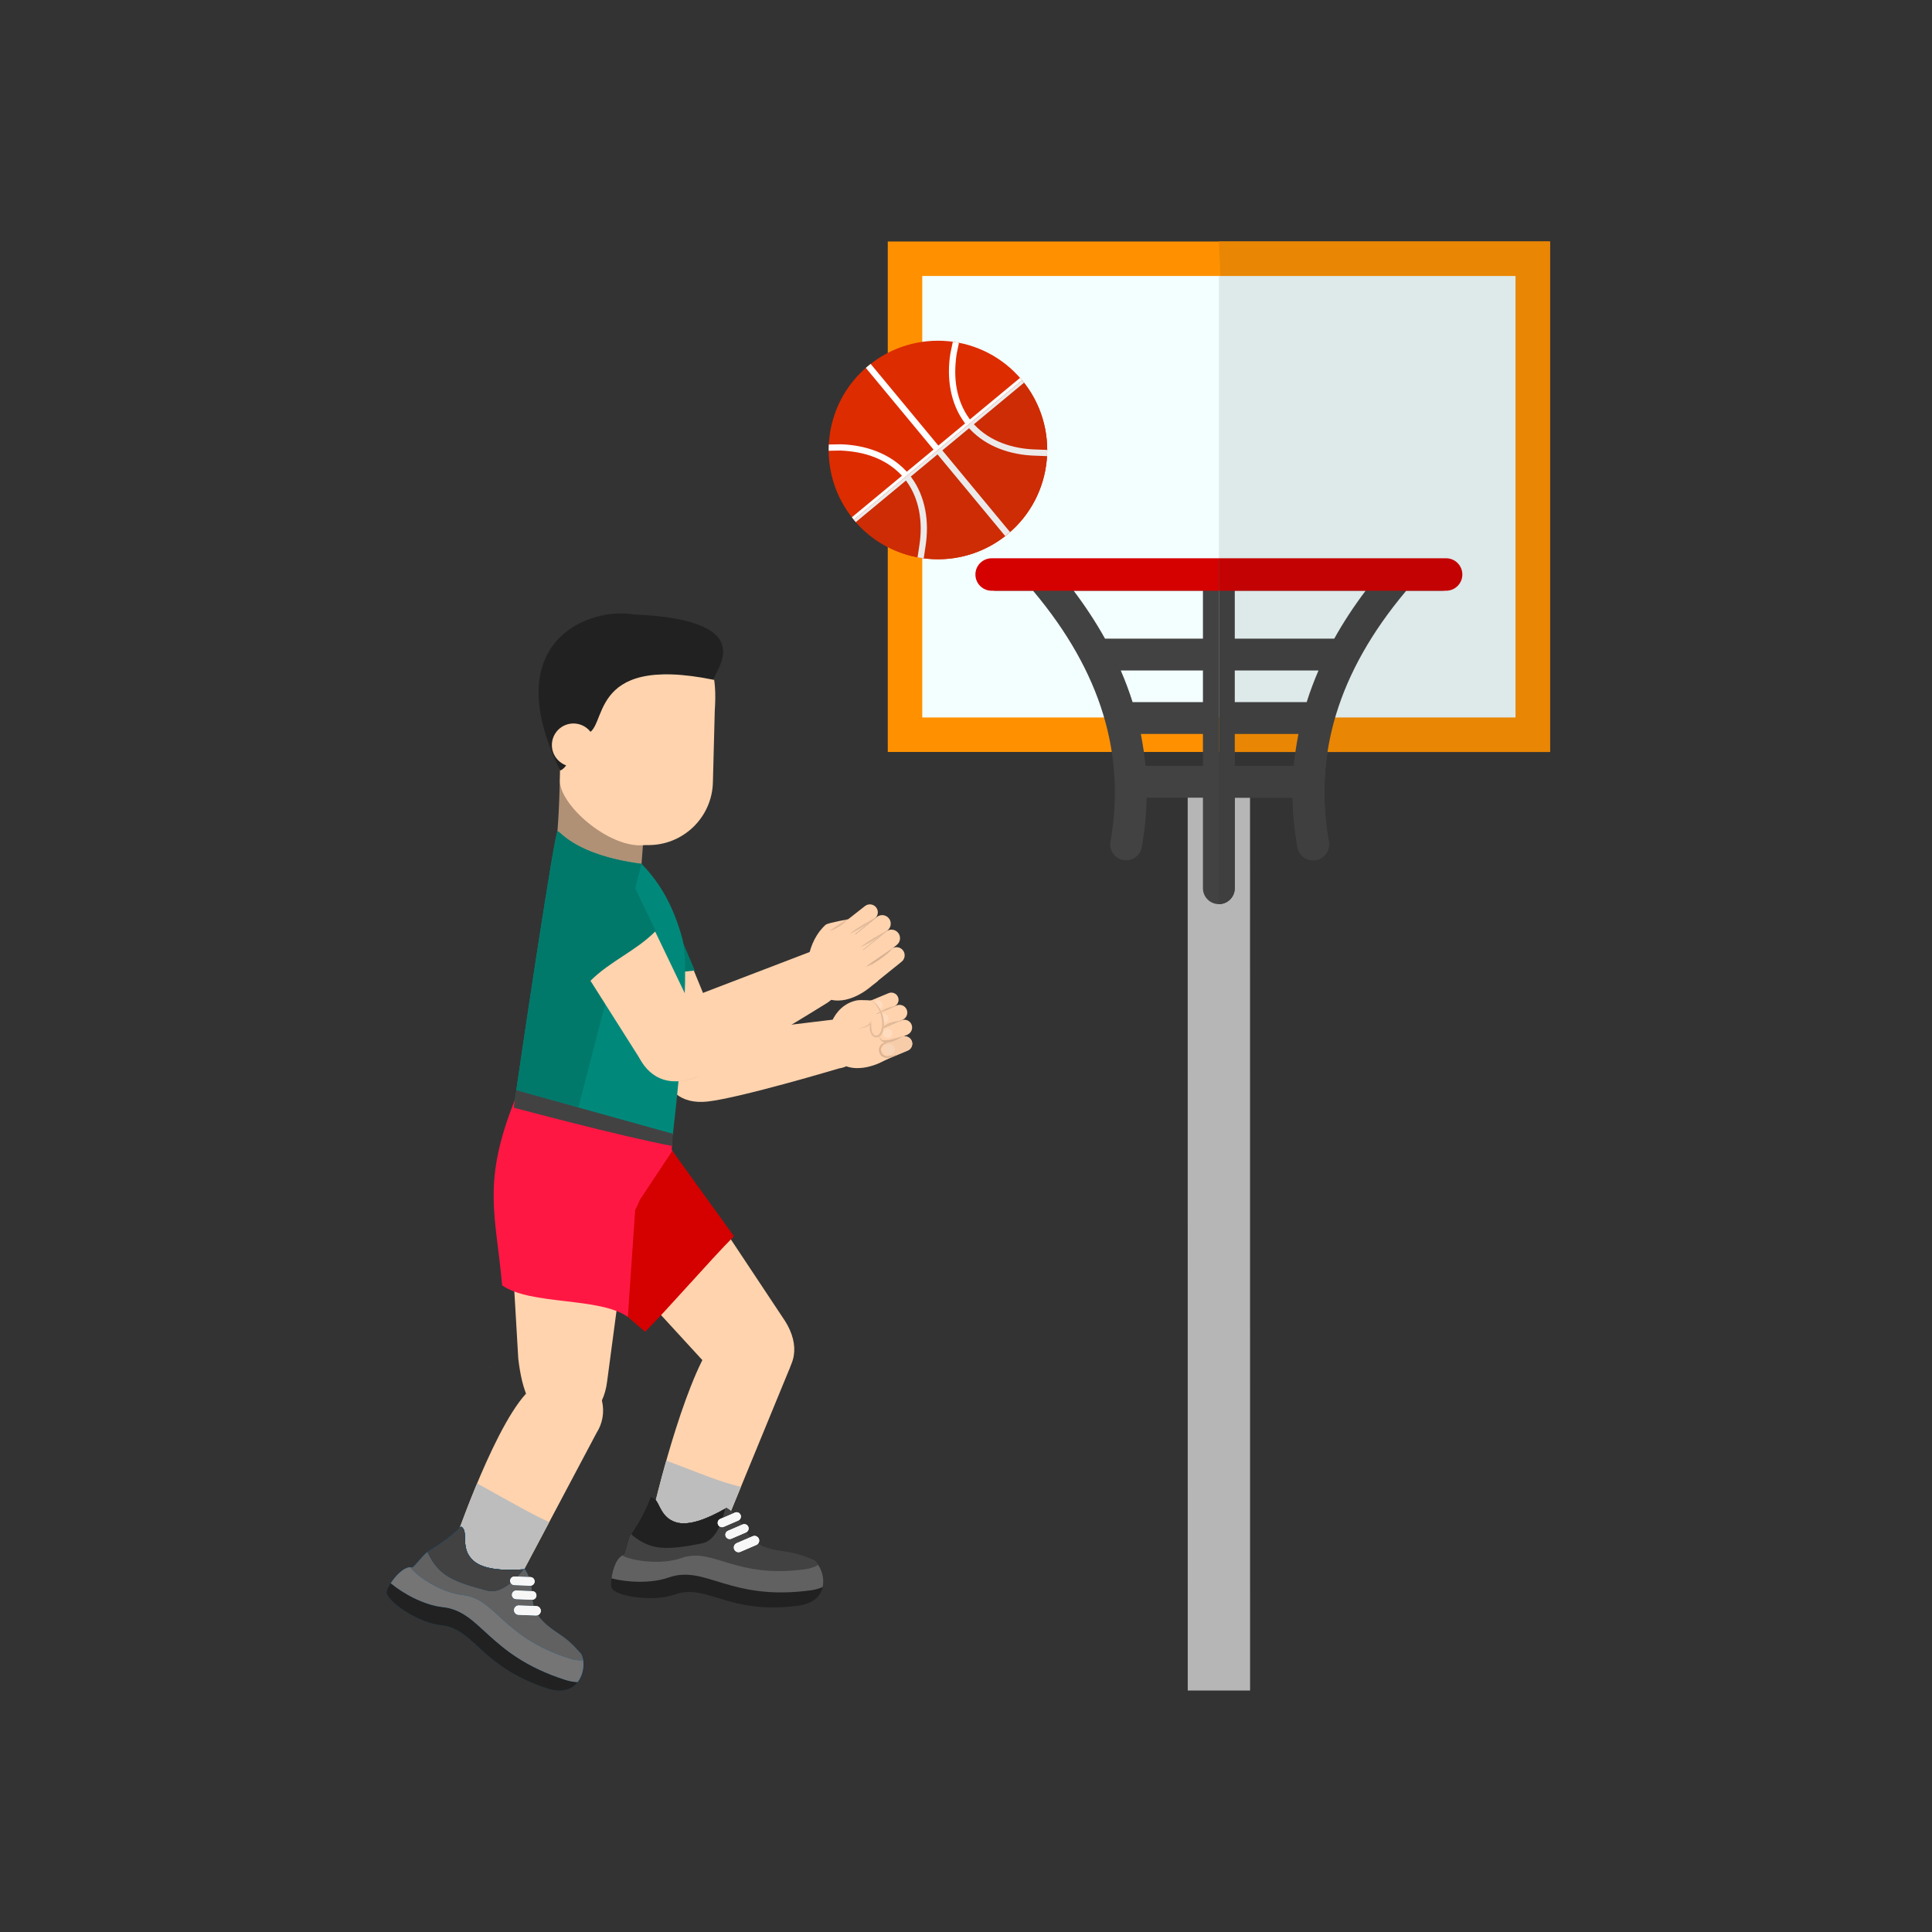 <?xml version="1.0" encoding="UTF-8"?>
<!DOCTYPE svg PUBLIC "-//W3C//DTD SVG 1.1//EN" "http://www.w3.org/Graphics/SVG/1.1/DTD/svg11.dtd">
<!-- Creator: CorelDRAW -->
<svg xmlns="http://www.w3.org/2000/svg" xml:space="preserve" width="2048px" height="2048px" style="shape-rendering:geometricPrecision; text-rendering:geometricPrecision; image-rendering:optimizeQuality; fill-rule:evenodd; clip-rule:evenodd"
viewBox="0 0 2048 2048"
 xmlns:xlink="http://www.w3.org/1999/xlink">
 <rect x="0" y="0" width="2048" height="2048" fill="#333333" stroke="none"/>
 <defs>
  <style type="text/css">
   <![CDATA[
    .fil48 {fill:none}
    .fil18 {fill:#00406B}
    .fil32 {fill:#005187}
    .fil31 {fill:#00558E}
    .fil20 {fill:#005A96}
    .fil19 {fill:#0077C7}
    .fil2 {fill:#00796B}
    .fil25 {fill:#00897B}
    .fil30 {fill:#191919}
    .fil10 {fill:#212121}
    .fil12 {fill:#424242}
    .fil15 {fill:#4B4B4B}
    .fil11 {fill:#616161}
    .fil14 {fill:#636363}
    .fil21 {fill:#757575}
    .fil22 {fill:#B09176}
    .fil34 {fill:#B5D7D9}
    .fil29 {fill:#B9DCDE}
    .fil8 {fill:#BDBDBD}
    .fil24 {fill:#BF9E83}
    .fil23 {fill:#BFE3E6}
    .fil17 {fill:#C3E8EA}
    .fil36 {fill:#CCA98B}
    .fil46 {fill:#CD2C04}
    .fil9 {fill:#D50000}
    .fil33 {fill:#D7B293}
    .fil6 {fill:#DCB696}
    .fil45 {fill:#DD2C00}
    .fil42 {fill:#DEE9E9}
    .fil4 {fill:#E3BC9B}
    .fil35 {fill:#E5BD9C}
    .fil41 {fill:#E98603}
    .fil28 {fill:#EAC2A0}
    .fil47 {fill:#ECE9E9}
    .fil27 {fill:#F2C8A5}
    .fil38 {fill:#F3FFFF}
    .fil5 {fill:#F7CCA9}
    .fil7 {fill:#F7D5B8}
    .fil16 {fill:#F7F7F7}
    .fil26 {fill:#FF1744}
    .fil37 {fill:#FF9100}
    .fil1 {fill:#FFD3AE}
    .fil3 {fill:#FFDCBE}
    .fil13 {fill:white}
    .fil43 {fill:#3F3F3F;fill-rule:nonzero}
    .fil39 {fill:#424242;fill-rule:nonzero}
    .fil0 {fill:#B6B6B6;fill-rule:nonzero}
    .fil44 {fill:#C30303;fill-rule:nonzero}
    .fil40 {fill:#D50000;fill-rule:nonzero}
   ]]>
  </style>
 </defs>
 <g id="Layer_x0020_1">
  <g id="_406742696">
   <polygon id="_414154112" class="fil0" points="1325.08,811.958 1325.14,1792 1259.06,1792 1259,811.958 "/>
   <g>
    <path id="_414154208" class="fil1" d="M704.167 1143.29c12.75,22.668 41.457,30.712 64.126,17.961 22.665,-12.745 10.14,-36.16 -2.609,-58.832l-63.327 -154.234c-12.746,-22.664 -41.458,-30.705 -64.124,-17.955 -22.667,12.748 -30.705,41.461 -17.96,64.121l83.895 148.939z"/>
    <path id="_414153752" class="fil2" d="M645.054 1038.35l-24.782 -43.998c-12.745,-22.66 -4.707,-51.373 17.96,-64.121 22.667,-12.75 51.379,-4.709 64.124,17.955l34.163 80.612 -91.466 9.553z"/>
    <path id="_414153224" class="fil1" d="M889.223 1132.61c17.164,-2.637 19.173,-14.497 16.531,-31.661 -2.629,-17.158 -1.479,-23.237 -18.638,-20.601l-148.812 18.032c-23.042,3.543 -39.628,10.897 -36.081,33.947 3.543,23.049 19.483,38.636 48.144,35.314 35.526,-4.113 138.856,-35.032 138.856,-35.032z"/>
    <path id="_414153608" class="fil1" d="M911.741 1073.82c1.683,3.881 6.19,5.661 10.072,3.976l26.095 -10.911c3.874,-1.682 5.654,-6.196 3.978,-10.068 -1.69,-3.88 -6.194,-5.663 -10.075,-3.984l-26.093 10.912c-3.883,1.685 -5.659,6.191 -3.978,10.075z"/>
    <path id="_414153560" class="fil1" d="M925.287 1120.69c1.727,3.98 6.357,5.812 10.335,4.087l26.697 -11.179c3.982,-1.726 5.806,-6.352 4.082,-10.328 -1.726,-3.986 -6.359,-5.816 -10.341,-4.088l-26.687 11.172c-3.982,1.729 -5.813,6.354 -4.085,10.336z"/>
    <path id="_414153536" class="fil1" d="M918.074 1088.41c1.811,4.179 6.666,6.104 10.847,4.291l27.894 -11.697c4.18,-1.812 6.09,-6.673 4.287,-10.852 -1.813,-4.183 -6.666,-6.102 -10.855,-4.292l-27.889 11.694c-4.182,1.814 -6.107,6.672 -4.284,10.855z"/>
    <path id="_414153344" class="fil1" d="M923.193 1104.18c1.811,4.181 6.671,6.104 10.852,4.287l27.886 -11.691c4.18,-1.813 6.103,-6.676 4.289,-10.854 -1.811,-4.182 -6.666,-6.106 -10.85,-4.289l-27.893 11.689c-4.182,1.814 -6.102,6.672 -4.284,10.857z"/>
    <path id="_414153296" class="fil1" d="M925.611 1060.69c0,0 -13.121,-1.077 -17.386,-0.217 -26.14,5.242 -35.134,36.952 -28.168,53.025 10.443,24.076 35.569,20.577 51.653,13.604l11.101 -5.463 -17.2 -60.949z"/>
    <path id="_414153032" class="fil3" d="M941.829 1079.04c-0.299,-2.714 -2.732,-4.668 -5.441,-4.37 -0.412,0.045 -0.807,0.139 -1.176,0.28 0.785,2.277 1.304,4.638 1.567,7.035 0.091,0.837 0.152,1.682 0.182,2.525 0.167,-0.002 0.335,-0.012 0.504,-0.031 2.709,-0.298 4.661,-2.732 4.364,-5.439z"/>
    <path id="_414152984" class="fil3" d="M935.616 1064.69c-0.085,-0.768 -0.351,-1.53 -0.81,-2.215 -1.52,-2.264 -4.587,-2.862 -6.85,-1.341 -0.467,0.311 -0.863,0.691 -1.182,1.119 0.911,0.723 1.741,1.548 2.494,2.427 0.921,1.031 1.723,2.154 2.48,3.306 0.356,0.572 0.712,1.136 1.056,1.713 0.226,-0.107 0.449,-0.231 0.664,-0.372 1.574,-1.059 2.343,-2.87 2.148,-4.637z"/>
    <path id="_414153440" class="fil4" d="M922.431 1060.47c1.37,0.073 2.528,0.905 3.529,1.743 1.002,0.881 1.878,1.899 2.649,2.993 0.787,1.081 1.472,2.232 2.159,3.38 0.64,1.175 1.306,2.356 1.798,3.573 1.028,2.431 1.676,5.028 2.091,7.639 0.42,2.613 0.567,5.276 0.343,7.891 -0.239,2.588 -0.789,5.229 -2.08,7.31 -0.62,1.046 -1.446,1.9 -2.445,2.354 -0.256,0.087 -0.503,0.214 -0.778,0.253l-0.361 0.076 -0.509 0.043c-0.451,0.012 -1.046,-0.077 -1.507,-0.294 -0.973,-0.426 -1.761,-1.35 -2.317,-2.44 -0.562,-1.09 -0.914,-2.339 -1.14,-3.606 -0.442,-2.544 -0.47,-5.228 0.002,-7.812l0.004 -0.015c0.067,-0.37 -0.177,-0.726 -0.547,-0.793 -0.304,-0.054 -0.596,0.103 -0.73,0.367 -0.24,0.485 -0.617,1.029 -0.994,1.509 -0.4,0.48 -0.819,0.948 -1.297,1.361 -0.943,0.836 -1.993,1.558 -3.137,2.138 -0.587,0.249 -1.166,0.542 -1.786,0.718 -0.608,0.222 -1.238,0.369 -1.874,0.503 -1.276,0.265 -2.583,0.38 -3.904,0.429 1.312,0.113 2.647,0.185 3.971,0.019 0.664,-0.079 1.33,-0.168 1.981,-0.339 0.664,-0.122 1.294,-0.37 1.941,-0.58 0.624,-0.265 1.256,-0.526 1.846,-0.872 0.596,-0.326 1.167,-0.72 1.696,-1.153 0.544,-0.422 1.037,-0.908 1.511,-1.416 0.462,-0.529 0.881,-1.045 1.266,-1.717l-1.274 -0.443c-0.637,2.73 -0.844,5.568 -0.43,8.385 0.223,1.404 0.583,2.81 1.235,4.15 0.648,1.32 1.649,2.648 3.176,3.365 0.77,0.356 1.547,0.52 2.451,0.503l0.506 -0.034c0.287,-0.033 0.425,-0.067 0.643,-0.105 0.398,-0.059 0.78,-0.221 1.161,-0.357 1.505,-0.65 2.644,-1.835 3.415,-3.113 1.525,-2.598 2.013,-5.463 2.23,-8.248 0.333,-5.595 -0.66,-11.223 -3.105,-16.254 -0.601,-1.273 -1.338,-2.424 -2.068,-3.593 -0.757,-1.15 -1.558,-2.275 -2.48,-3.306 -0.898,-1.046 -1.899,-2.017 -3.022,-2.829 -1.104,-0.79 -2.435,-1.487 -3.814,-1.383z"/>
    <path id="_414153152" class="fil4" d="M944.87 1103.16c0,0 -0.628,0.021 -1.714,0.208 -1.075,0.213 -2.641,0.5 -4.427,1.218 -0.895,0.343 -1.844,0.811 -2.797,1.416 -0.926,0.638 -1.924,1.377 -2.678,2.458 -0.807,1.017 -1.341,2.391 -1.436,3.797l-0.002 1.064c0.018,0.487 0.091,0.661 0.132,1.005 0.054,0.578 0.306,1.318 0.515,2.002 0.542,1.302 1.406,2.504 2.535,3.363 1.111,0.905 2.478,1.279 3.718,1.501 1.267,0.23 2.478,0.118 3.589,-0.02 1.113,-0.158 2.127,-0.428 3.035,-0.739 1.826,-0.599 3.211,-1.38 4.175,-1.896 0.946,-0.562 1.467,-0.908 1.467,-0.908 0,0 -0.606,0.182 -1.632,0.537 -1.024,0.35 -2.524,0.764 -4.311,1.11 -0.895,0.174 -1.866,0.291 -2.881,0.348 -1.012,0.026 -2.082,0.006 -3.106,-0.236 -1.022,-0.234 -2.033,-0.624 -2.826,-1.287 -0.808,-0.646 -1.419,-1.53 -1.824,-2.53 -0.334,-0.898 -0.65,-2.256 -0.578,-3.198 0.069,-1.016 0.322,-2.027 0.934,-2.871 1.11,-1.748 2.929,-2.941 4.482,-3.841 1.586,-0.886 3.008,-1.524 4.02,-1.903 1.012,-0.394 1.607,-0.598 1.607,-0.598z"/>
    <path id="_414152456" class="fil4" d="M956.137 1098.82c0,0 -1.668,0.514 -4.17,1.283 -2.476,0.756 -5.756,1.796 -9.048,2.396 -0.823,0.172 -1.645,0.28 -2.45,0.359 -0.802,0.037 -1.594,0.119 -2.339,0.05 -1.504,-0.073 -2.818,-0.474 -3.754,-1.172 -0.475,-0.332 -0.861,-0.733 -1.149,-1.137 -0.325,-0.387 -0.495,-0.801 -0.691,-1.121 -0.298,-0.702 -0.47,-1.102 -0.47,-1.102 0,0 -0.006,0.435 0.074,1.224 0.094,0.379 0.138,0.876 0.391,1.39 0.202,0.527 0.535,1.114 1.039,1.632 0.969,1.107 2.619,1.876 4.356,2.106 1.749,0.287 3.595,0.128 5.365,-0.182 3.55,-0.666 6.821,-2.088 9.141,-3.347 2.328,-1.252 3.705,-2.379 3.705,-2.379z"/>
    <path id="_414152936" class="fil4" d="M953.544 1082.4c0,0 -1.274,-0.1 -3.13,0.11 -1.859,0.195 -4.303,0.686 -6.659,1.531 -1.167,0.448 -2.335,0.914 -3.367,1.502 -1.044,0.557 -1.977,1.183 -2.694,1.834 -0.378,0.292 -0.685,0.619 -0.938,0.926 -0.263,0.292 -0.482,0.548 -0.615,0.806 -0.287,0.491 -0.42,0.768 -0.42,0.768 0,0 0.26,-0.174 0.716,-0.477 0.445,-0.289 1.096,-0.661 1.915,-1.026 1.613,-0.751 3.843,-1.572 6.106,-2.375 2.255,-0.82 4.541,-1.633 6.248,-2.335 1.708,-0.683 2.839,-1.263 2.839,-1.263z"/>
    <path id="_414152264" class="fil4" d="M948.026 1066.8c0,0 -1.037,0.006 -2.502,0.288 -1.469,0.269 -3.367,0.797 -5.198,1.524 -1.825,0.737 -3.583,1.638 -4.821,2.531 -1.268,0.819 -1.896,1.754 -1.89,1.702 0,0 0.25,-0.061 0.689,-0.171 0.406,-0.13 0.996,-0.265 1.719,-0.451 0.702,-0.197 1.52,-0.429 2.388,-0.713 0.867,-0.28 1.775,-0.626 2.686,-0.966 1.801,-0.729 3.566,-1.581 4.843,-2.341 1.286,-0.742 2.087,-1.402 2.087,-1.402z"/>
    <path id="_414152408" class="fil3" d="M945.813 1094.93c-0.298,-2.708 -2.743,-4.671 -5.451,-4.374 -2.705,0.296 -4.658,2.744 -4.362,5.452 0.298,2.706 2.737,4.665 5.44,4.369 2.708,-0.298 4.67,-2.74 4.372,-5.447z"/>
    <path id="_414152360" class="fil5" d="M967.005 1105.54c0,-0.002 0,-0.004 0,-0.005 -0.086,-0.761 -0.282,-1.526 -0.605,-2.263l0 0c-0.175,-0.404 -0.378,-0.783 -0.607,-1.141 -0.006,-0.006 -0.008,-0.012 -0.013,-0.018 -0.004,-0.005 -0.006,-0.012 -0.008,-0.015 -1.937,-2.968 -5.678,-4.264 -9.092,-3.11l0.379 -0.158c-0.002,0 -0.002,0 -0.002,0l-2.212 0.925c-0.612,0.41 -1.426,0.918 -2.412,1.448 -2.274,1.233 -5.456,2.623 -8.927,3.306l-4.945 2.075 0.407 1.437c0.855,-0.754 1.941,-1.26 3.158,-1.395 3.149,-0.345 5.975,1.923 6.32,5.068 0.345,3.143 -1.92,5.976 -5.069,6.322 -0.548,0.06 -1.085,0.04 -1.603,-0.05l0.468 1.658c0.985,-0.058 1.928,-0.176 2.798,-0.344 1.787,-0.346 3.287,-0.762 4.311,-1.11 1.026,-0.356 1.632,-0.537 1.632,-0.537 0,0 -0.52,0.345 -1.467,0.908 -0.964,0.517 -2.349,1.297 -4.175,1.896 -0.81,0.279 -1.704,0.523 -2.678,0.684l0.148 0.52 -1.687 0.83 21.194 -8.872c3.227,-1.397 5.037,-4.702 4.691,-8.021 -0.001,-0.013 -0.002,-0.026 -0.005,-0.039z"/>
    <path id="_414152840" class="fil5" d="M961.931 1096.78l-24.449 5.97 0.03 0.105c0.201,0.022 0.407,0.041 0.619,0.051 0.743,0.07 1.537,-0.013 2.339,-0.05 0.804,-0.079 1.626,-0.187 2.45,-0.359 3.293,-0.599 6.573,-1.641 9.048,-2.396 2.503,-0.768 4.17,-1.283 4.17,-1.283 0,0 -0.457,0.376 -1.293,0.931l2.212 -0.925 4.874 -2.044zm-18.425 7.723c-0.071,0.015 -0.143,0.03 -0.214,0.041 -0.827,0.145 -1.67,0.256 -2.511,0.306 -0.487,0.242 -1.005,0.513 -1.539,0.81 -0.261,0.154 -0.533,0.311 -0.803,0.483l0.122 0.435 4.945 -2.075zm-5.246 0.273c-0.073,-0.008 -0.144,-0.019 -0.215,-0.031l0.032 0.11c0.06,-0.027 0.12,-0.053 0.183,-0.079z"/>
    <path id="_414152792" class="fil6" d="M950.983 1117.63c0,0 -0.606,0.182 -1.632,0.537 -1.024,0.35 -2.524,0.764 -4.311,1.11 -0.872,0.169 -1.813,0.285 -2.797,0.344 -0.03,0.001 -0.057,0.002 -0.084,0.005 -1.012,0.026 -2.082,0.006 -3.106,-0.236 -1.022,-0.234 -2.033,-0.624 -2.826,-1.287 -0.808,-0.646 -1.419,-1.53 -1.824,-2.53 -0.239,-0.638 -0.467,-1.506 -0.553,-2.294 -0.035,-0.322 -0.047,-0.632 -0.025,-0.905 0.069,-1.016 0.322,-2.027 0.934,-2.871 0.921,-1.452 2.336,-2.522 3.679,-3.358 0.272,-0.172 0.542,-0.331 0.803,-0.483 0.534,-0.296 1.052,-0.568 1.539,-0.81 -0.848,0.05 -1.694,0.035 -2.522,-0.074 -0.064,0.027 -0.123,0.052 -0.183,0.078 -0.698,0.306 -1.42,0.687 -2.144,1.148 -0.926,0.638 -1.924,1.377 -2.678,2.458 -0.807,1.017 -1.341,2.391 -1.436,3.797l-0.002 1.064c0.005,0.12 0.013,0.223 0.024,0.315 0.03,0.269 0.079,0.432 0.109,0.69 0.002,0.015 0.004,0.03 0.005,0.043 0.064,0.573 0.307,1.291 0.51,1.959 0.542,1.302 1.406,2.504 2.535,3.363 1.111,0.905 2.478,1.279 3.718,1.501 1.267,0.23 2.478,0.118 3.589,-0.02 0.12,-0.018 0.241,-0.035 0.358,-0.056 0.973,-0.161 1.867,-0.405 2.678,-0.684 1.826,-0.599 3.211,-1.38 4.175,-1.896 0.946,-0.562 1.467,-0.908 1.467,-0.908z"/>
    <path id="_414152552" class="fil6" d="M956.137 1098.82c0,0 -1.668,0.514 -4.17,1.283 -2.476,0.756 -5.756,1.796 -9.048,2.396 -0.823,0.172 -1.645,0.28 -2.45,0.359 -0.802,0.037 -1.594,0.119 -2.339,0.05 -0.211,-0.009 -0.418,-0.028 -0.619,-0.052 -0.103,-0.009 -0.202,-0.022 -0.301,-0.038l-2.674 0.653c0.939,0.647 2.14,1.093 3.391,1.257 0.038,0.007 0.078,0.014 0.117,0.019 0.071,0.012 0.142,0.022 0.215,0.031 0.827,0.11 1.674,0.124 2.522,0.074 0.841,-0.05 1.684,-0.161 2.511,-0.306 0.071,-0.012 0.144,-0.027 0.214,-0.041 3.471,-0.683 6.653,-2.073 8.927,-3.306 0.986,-0.53 1.8,-1.038 2.412,-1.448 0.836,-0.555 1.293,-0.931 1.293,-0.931z"/>
    <path id="_414152432" class="fil7" d="M948.446 1111.69c-0.346,-3.145 -3.171,-5.413 -6.32,-5.068 -1.218,0.135 -2.303,0.641 -3.158,1.395l2.806 9.947c0.517,0.089 1.055,0.109 1.603,0.048 3.149,-0.346 5.414,-3.181 5.069,-6.322z"/>
    <path id="_414152600" class="fil7" d="M941.774 1117.96l-2.806 -9.947c-1.351,1.191 -2.121,2.998 -1.91,4.924 0.285,2.594 2.267,4.597 4.716,5.023z"/>
    <path id="_414152744" class="fil1" d="M743.809 1440.98c23.47,22.857 50.873,41.642 76.044,25.859 25.175,-15.777 28.205,-41.2 12.423,-66.383l-124.591 -187.654c-19.992,-31.87 -53.786,-21.674 -85.665,-1.677 -31.881,19.989 -39.899,43.556 -19.907,75.431l141.697 154.423z"/>
    <path id="_414152144" class="fil1" d="M695.593 1588.59c-6.896,21.439 4.892,27.604 26.874,38.213 21.977,10.598 37.919,6.373 48.523,-15.61l64.538 -156.934c10.603,-21.983 1.383,-48.402 -20.596,-59.006 -21.979,-10.6 -35.522,2.267 -52.739,19.571 -32.791,32.947 -66.6,173.765 -66.6,173.765z"/>
    <path id="_414152120" class="fil8" d="M706.288 1548.35c4.854,1.825 9.706,3.654 14.551,5.497 21.295,8.082 42.472,16.95 64.566,22.299l-14.416 35.054c-10.603,21.983 -26.545,26.207 -48.522,15.61 -21.982,-10.611 -33.769,-16.774 -26.874,-38.213 0,0 4.045,-16.847 10.695,-40.246z"/>
    <path id="_414151640" class="fil9" d="M564.134 1205.89c1.813,-1.544 141.069,4.074 142.958,6.286l70.931 98.303c-24.625,24.636 -69.548,76.629 -94.175,101.25l-127.448 -109.786c-24.385,-28.657 -20.926,-71.662 7.734,-96.053z"/>
    <path id="_414151616" class="fil10" d="M689.514 1586.86c0,0 -5.368,16.907 -18.845,36.762 -4.598,6.772 -5.856,18.527 -8.743,24.384 -11.863,2.574 -15.623,30.182 -13.593,35.011 1.759,8.085 41.852,16.084 67.109,7.193 17.575,-6.183 31.855,-0.318 51.62,5.546 18.866,5.6 42.729,11.198 79.224,6.315 35.909,-4.805 28.541,-39.01 16.651,-48.124 -16.639,-7.344 -34.969,-7.987 -48.949,-10.172 -43.514,-6.777 -18.764,-30.275 -43.913,-45.276 -21.471,12.36 -40.212,18.985 -53.059,15.332 -19.561,-5.559 -17.3,-26.601 -27.503,-26.972z"/>
    <path id="_414151880" class="fil11" d="M708.625 1672.27c-18.495,6.513 -43.902,5.125 -60.409,0.862 1.272,-9.881 5.593,-23.367 13.71,-25.129 2.887,-5.857 4.144,-17.611 8.743,-24.384 13.476,-19.854 18.846,-36.762 18.846,-36.762 10.202,0.371 7.941,21.412 27.502,26.972 12.847,3.653 31.587,-2.972 53.059,-15.332 25.149,15 0.399,38.499 43.913,45.276 13.978,2.185 32.309,2.828 48.949,10.172 6.47,4.961 11.584,17.345 9.132,28.384 -3.7,1.63 -8.095,2.865 -13.281,3.56 -41.884,5.6 -69.27,-0.827 -90.922,-7.252 -22.682,-6.732 -39.07,-13.465 -59.241,-6.367z"/>
    <path id="_414151952" class="fil12" d="M659.547 1648.93c0.757,-0.415 1.546,-0.748 2.38,-0.927 2.887,-5.857 4.144,-17.611 8.743,-24.384 13.476,-19.854 18.846,-36.762 18.846,-36.762 10.202,0.371 7.941,21.412 27.502,26.972 12.847,3.653 31.587,-2.972 53.059,-15.332 25.149,15 12.885,38.499 56.4,45.276 13.983,2.185 19.823,2.828 36.462,10.172 1.605,1.245 3.125,2.93 4.469,4.93 -3.775,2.216 -8.564,3.87 -14.602,4.68 -36.495,4.88 -60.358,-0.717 -79.225,-6.317 -19.768,-5.865 -34.047,-11.732 -51.621,-5.545 -20.511,7.213 -50.81,3.3 -62.412,-2.763z"/>
    <path id="_414151592" class="fil10" d="M743.891 1636.1c-15.331,2.882 -35.261,7.009 -50.823,3.278 -9.112,-2.185 -16.955,-7.017 -24.006,-12.938 0.491,-1.003 1.024,-1.952 1.607,-2.819 13.476,-19.854 18.846,-36.762 18.846,-36.762 10.202,0.371 7.941,21.412 27.502,26.972 12.618,3.589 30.924,-2.747 51.915,-14.685 -3.232,13.551 -9.731,34.071 -25.042,36.954z"/>
    <path id="_414151856" class="fil13" d="M778.288 1642.38c1.095,2.542 4.035,3.707 6.567,2.609l16.93 -7.311c2.535,-1.095 3.702,-4.029 2.609,-6.568 -1.097,-2.532 -4.036,-3.7 -6.572,-2.6l-16.932 7.304c-2.526,1.094 -3.697,4.041 -2.602,6.566z"/>
    <path id="_414152096" class="fil13" d="M769.308 1628.71c1,2.317 3.69,3.389 6.005,2.386l15.492 -6.689c2.32,-1.003 3.385,-3.698 2.387,-6.009 -1.004,-2.315 -3.69,-3.384 -6.008,-2.386l-15.496 6.692c-2.317,0.998 -3.385,3.685 -2.38,6.006z"/>
    <path id="_414151496" class="fil13" d="M761.143 1616.12c1.003,2.322 3.692,3.387 6.011,2.389l15.491 -6.692c2.319,-1.007 3.387,-3.697 2.385,-6.009 -1.002,-2.315 -3.69,-3.39 -6.007,-2.38l-15.491 6.685c-2.323,0.994 -3.386,3.685 -2.388,6.007z"/>
    <path id="_414151088" class="fil14" d="M817.672 1642c-0.012,-0.005 -0.025,-0.007 -0.038,-0.012 0.011,0.002 0.027,0.007 0.038,0.012l0 0zm-0.065 -0.019c-5.861,-1.504 -10.397,-3.411 -14.04,-5.603 -0.002,0.005 -0.007,0.009 -0.008,0.011 3.639,2.19 8.187,4.094 14.048,5.594l0 -0.001zm-22.245 -12.413l2.46 -1.059 -2.45 1.055c-1.1,-1.256 -2.088,-2.544 -3.002,-3.865 0.909,1.324 1.894,2.617 2.992,3.869z"/>
    <path id="_414150728" class="fil15" d="M819.419 1703.94c0.004,0 0.006,0 0.011,0 -0.005,0 -0.006,0 -0.011,0l0 0zm-0.014 0c-21.652,-0.005 -37.89,-3.928 -51.503,-7.937 13.616,4.009 29.85,7.935 51.503,7.937zm26.195 -1.778c0.004,0 0.007,-0.002 0.009,-0.002 -0.002,0 -0.006,0.002 -0.009,0.002zm0.687 -0.092l0 0c0.032,-0.005 0.061,-0.006 0.092,-0.012 -0.032,0.006 -0.06,0.007 -0.092,0.012l0 0zm0.128 -0.015c0.021,-0.005 0.037,-0.007 0.057,-0.009 -0.018,0.002 -0.038,0.005 -0.057,0.009zm0.097 -0.014c0.027,-0.004 0.056,-0.008 0.083,-0.011 -0.028,0.002 -0.053,0.007 -0.083,0.011zm0.13 -0.018c0.013,-0.001 0.025,-0.004 0.038,-0.007 -0.013,0.004 -0.025,0.006 -0.038,0.007l0 0zm0.094 -0.013c0.008,-0.002 0.018,-0.005 0.026,-0.005 -0.011,0.002 -0.015,0.002 -0.026,0.005zm0.233 -0.033c0.002,0 0.005,-0.004 0.005,-0.004 -0.002,0 -0.002,0.004 -0.005,0.004zm-80.311 -6.341c-0.061,-0.019 -0.12,-0.035 -0.181,-0.056 0.06,0.02 0.119,0.037 0.182,0.056l-0.001 0zm-0.497 -0.15c-13.365,-3.996 -24.244,-7.91 -35.418,-7.915 11.173,0.005 22.052,3.919 35.419,7.915l-0.001 0zm-50.717 -5.277c0.06,-0.02 0.119,-0.04 0.18,-0.063 -0.061,0.022 -0.119,0.043 -0.18,0.063l0 0zm15.269 -2.637c0.002,0 0.007,0 0.009,0l0 0c-0.002,0 -0.007,0 -0.009,0z"/>
    <path id="_414151256" class="fil14" d="M804.299 1630.91c-0.853,-1.76 -2.62,-2.807 -4.476,-2.811 1.857,0.004 3.624,1.051 4.476,2.812l0 -0.001zm-6.432 -2.418c0.02,-0.009 0.043,-0.018 0.065,-0.027 -0.024,0.009 -0.045,0.018 -0.065,0.027l0 0zm1.93 -0.394c0.005,0 0.007,0.001 0.012,0.001l-0.001 -0.001c-0.005,0 -0.006,0.001 -0.011,0.001l0 -0.001zm-6.627 -9.743c-0.755,-1.69 -2.413,-2.705 -4.16,-2.711 1.746,0.008 3.405,1.02 4.16,2.711l0 0zm-5.917 -2.367c0.005,-0.001 0.009,-0.004 0.017,-0.007 -0.008,0.004 -0.012,0.006 -0.017,0.007zm1.728 -0.345c0.002,0 0.005,0.001 0.007,0.001l0 -0.001c-0.002,0 -0.005,0.001 -0.007,0z"/>
    <path id="_414151400" class="fil12" d="M766.231 1608.95l11.289 -4.869c0,-0.002 -0.002,-0.002 -0.002,-0.005l-0.015 0.006c-0.82,-0.77 -1.702,-1.526 -2.647,-2.281l0.006 -0.015c-1.431,-1.131 -3.015,-2.228 -4.786,-3.285l0 0c-0.383,0.222 -0.765,0.441 -1.146,0.658 -0.719,3.012 -1.597,6.364 -2.699,9.79z"/>
    <path id="_414150968" class="fil16" d="M782.873 1645.4c0.66,0 1.335,-0.133 1.982,-0.415l16.93 -7.311c0.702,-0.302 1.299,-0.748 1.774,-1.287 0.001,-0.002 0.006,-0.006 0.008,-0.011 -0.005,-0.002 -0.008,-0.005 -0.015,-0.009 1.228,-1.403 1.628,-3.425 0.842,-5.261 -0.033,-0.07 -0.061,-0.137 -0.094,-0.201 -0.853,-1.761 -2.62,-2.809 -4.476,-2.812 -0.006,-0.001 -0.011,0 -0.014,0 -0.006,-0.001 -0.007,0 -0.012,0 -0.622,-0.001 -1.254,0.118 -1.865,0.366 -0.024,0.009 -0.045,0.018 -0.065,0.027 -0.017,0.007 -0.031,0.014 -0.045,0.02l0 0 -2.46 1.059 -14.472 6.244c-2.526,1.094 -3.697,4.041 -2.602,6.566 0.815,1.892 2.653,3.024 4.585,3.024z"/>
    <path id="_414151304" class="fil16" d="M773.506 1631.47c0.605,0 1.219,-0.12 1.807,-0.376l15.492 -6.689c0.183,-0.08 0.36,-0.17 0.529,-0.27 -0.002,-0.005 -0.007,-0.011 -0.009,-0.017 1.945,-1.161 2.787,-3.583 1.867,-5.722 -0.009,-0.015 -0.015,-0.033 -0.022,-0.048 -0.755,-1.69 -2.413,-2.702 -4.16,-2.711 -0.007,-0.001 -0.013,0 -0.022,0 -0.002,-0.001 -0.005,0 -0.007,0 -0.57,-0.001 -1.153,0.109 -1.711,0.337 -0.008,0.004 -0.012,0.006 -0.017,0.007 -0.022,0.009 -0.047,0.018 -0.069,0.03l-0.498 0.215c0,0 0,0 0,0l-14.998 6.477c-2.317,0.998 -3.385,3.685 -2.38,6.006 0.745,1.727 2.43,2.761 4.198,2.761z"/>
    <path id="_414150848" class="fil17" d="M785.029 1605.81c-0.743,-1.717 -2.413,-2.752 -4.173,-2.759 1.76,0.007 3.431,1.042 4.174,2.759l-0.001 0zm-4.2 -2.759c0.002,0 0.006,0 0.007,0l0 0c-0.002,0 -0.005,0 -0.007,0z"/>
    <path id="_414151328" class="fil16" d="M765.345 1618.88c0.605,0 1.218,-0.12 1.808,-0.373l15.491 -6.692c0.343,-0.15 0.66,-0.337 0.947,-0.553 -0.006,-0.005 -0.007,-0.009 -0.012,-0.014 1.645,-1.235 2.302,-3.47 1.449,-5.443l-0.001 0c-0.743,-1.717 -2.413,-2.752 -4.173,-2.759 -0.007,0 -0.013,0 -0.02,0 -0.002,0 -0.005,0 -0.006,0 -0.605,0 -1.218,0.124 -1.807,0.379l0 0 -1.502 0.65 -11.289 4.869 -2.7 1.167c-2.323,0.994 -3.386,3.685 -2.388,6.007 0.351,0.813 0.911,1.473 1.587,1.944 0.763,0.53 1.677,0.819 2.615,0.819z"/>
    <path id="_414150752" class="fil17" d="M777.52 1604.08l1.502 -0.65 -1.506 0.645c0,0.002 0.004,0.002 0.004,0.005l0 0zm-2.659 -2.295l60.666 -147.52 -60.666 147.52zm65.232 -184.197c-0.001,-0.005 -0.001,-0.005 -0.001,-0.009 0,0.002 0,0.007 0.002,0.009l-0.001 0zm-0.022 -0.078c-1.605,-5.62 -4.215,-11.342 -7.795,-17.054 3.578,5.712 6.19,11.434 7.795,17.054zm-65.326 -103.703c1.122,-1.155 2.229,-2.269 3.278,-3.328l0 -0.001c-1.056,1.059 -2.153,2.169 -3.281,3.324l0.004 0.006z"/>
    <path id="_414150920" class="fil1" d="M481.678 1635.51c-9.422,20.454 1.548,27.987 22.091,41.146 20.552,13.167 36.889,10.879 50.05,-9.673l78.519 -147.991c13.163,-20.547 7.173,-47.884 -13.376,-61.042 -20.551,-13.168 -35.532,-2.006 -54.699,13.108 -36.503,28.786 -82.585,164.452 -82.585,164.452z"/>
    <path id="_414151352" class="fil8" d="M503.769 1676.66c-20.543,-13.16 -31.513,-20.694 -22.091,-41.147 0,0 9.836,-28.978 24.031,-62.982 6.924,3.614 13.655,7.554 20.196,11.146 16.638,9.123 33.074,18.719 50.185,26.953 2.017,0.979 4.061,1.929 6.09,2.896l-28.36 53.462c-13.162,20.551 -29.498,22.839 -50.05,9.673z"/>
    <path id="_414150008" class="fil1" d="M549.385 1440.06c3.738,32.561 13.101,64.428 42.589,68.101 29.482,3.685 47.898,-14.107 51.576,-43.584l28.841 -216.864c4.659,-37.344 -11.345,-39.893 -48.684,-44.549l0.618 4.535c-37.349,-4.658 -82.496,-14.193 -87.157,23.142l12.216 209.217z"/>
    <path id="_414149960" class="fil18" d="M488.683 1618.26c0,0 -12.133,12.939 -32.848,25.045 -7.067,4.126 -13.271,14.186 -18.397,18.23 -11.819,-2.793 -27.11,20.502 -27.361,25.727 -1.897,8.059 30.829,32.558 57.451,35.421 36.208,3.909 41.212,43.923 112.952,67.11 34.472,11.146 42.563,-22.9 35.761,-36.236 -11.848,-13.805 -28.102,-22.293 -39.776,-30.288 -21.158,-14.476 -19,-24.095 -16.701,-34.415 1.649,-7.408 3.373,-15.178 -3.41,-25.365 -24.703,1.896 -44.466,-0.201 -54.482,-9.04 -15.248,-13.449 -4.136,-31.462 -13.191,-36.189z"/>
    <path id="_414149912" class="fil19" d="M469.109 1703.57c-19.494,-2.099 -41.823,-14.304 -54.874,-25.263 5.405,-8.374 15.115,-18.68 23.203,-16.767 5.126,-4.043 11.33,-14.105 18.397,-18.23 20.714,-12.106 32.848,-25.047 32.848,-25.047 9.054,4.728 -2.057,22.741 13.191,36.19 10.016,8.841 29.78,10.936 54.482,9.04 6.782,10.188 5.059,17.957 3.41,25.365 -2.3,10.322 -4.457,19.939 16.701,34.415 11.674,7.995 27.928,16.483 39.776,30.288 3.704,7.253 2.981,20.631 -3.986,29.535 -4.044,-0.115 -8.542,-0.905 -13.514,-2.511 -82.335,-26.615 -88.074,-72.539 -129.632,-77.016z"/>
    <path id="_414150584" class="fil20" d="M434.886 1661.35c0.859,-0.047 1.716,-0.005 2.552,0.188 5.126,-4.043 11.33,-14.105 18.397,-18.23 20.714,-12.106 32.848,-25.047 32.848,-25.047 9.054,4.728 -2.057,22.741 13.191,36.19 10.016,8.841 29.78,10.936 54.482,9.04 16.225,24.377 -4.968,40.294 31.371,65.164 11.684,8.002 16.668,11.1 28.515,24.905 0.914,1.796 1.565,3.979 1.91,6.367 -4.361,0.367 -9.396,-0.206 -15.189,-2.076 -71.741,-23.187 -76.745,-63.207 -112.951,-67.108 -21.617,-2.332 -47.267,-18.926 -55.126,-29.393z"/>
    <path id="_414150440" class="fil18" d="M516.518 1686.12c-15.061,-4.005 -34.831,-8.871 -47.264,-18.948 -7.277,-5.893 -12.276,-13.637 -16.083,-22.017 0.872,-0.693 1.768,-1.322 2.665,-1.85 20.714,-12.106 32.848,-25.047 32.848,-25.047 9.054,4.728 -2.057,22.741 13.191,36.19 9.834,8.675 29.098,10.845 53.167,9.13 -8.754,10.837 -23.461,26.547 -38.523,22.541z"/>
    <path id="_414150536" class="fil13" d="M544.854 1706.62c-0.107,2.758 2.043,5.079 4.8,5.183l18.422 0.703c2.764,0.102 5.08,-2.046 5.183,-4.806 0.11,-2.751 -2.04,-5.074 -4.794,-5.179l-18.433 -0.702c-2.759,-0.106 -5.074,2.042 -5.177,4.801z"/>
    <path id="_414150224" class="fil13" d="M542.634 1690.42c-0.093,2.517 1.876,4.641 4.4,4.734l16.863 0.646c2.524,0.097 4.644,-1.869 4.739,-4.396 0.099,-2.519 -1.865,-4.648 -4.385,-4.743l-16.871 -0.644c-2.525,-0.094 -4.644,1.874 -4.744,4.403z"/>
    <path id="_414150176" class="fil13" d="M540.703 1675.54c-0.1,2.522 1.871,4.643 4.391,4.74l16.872 0.644c2.518,0.097 4.633,-1.873 4.736,-4.395 0.098,-2.52 -1.87,-4.644 -4.397,-4.741l-16.864 -0.64c-2.519,-0.103 -4.635,1.87 -4.739,4.393z"/>
    <path id="_414150392" class="fil17" d="M617.863 1758.3l-0.019 -0.109 -0.021 -0.077c0.013,0.061 0.027,0.124 0.04,0.185zm-0.467 -1.826l-0.009 -0.041c-0.013,-0.039 -0.025,-0.078 -0.038,-0.117 0.017,0.051 0.031,0.104 0.048,0.157l-0.001 0.001zm-0.765 -2.088c-0.12,-0.285 -0.25,-0.56 -0.39,-0.828 -11.848,-13.805 -16.831,-16.903 -28.515,-24.905l0 0c11.684,8.002 16.668,11.1 28.515,24.905l0 0c0.135,0.267 0.267,0.542 0.39,0.827l0 0.001zm-35.944 35.473c-0.013,-0.004 -0.021,-0.007 -0.034,-0.009 0.011,0.001 0.024,0.007 0.034,0.009zm-0.097 -0.032c-0.037,-0.008 -0.073,-0.021 -0.11,-0.033 0.037,0.012 0.074,0.021 0.11,0.033zm3.802 -63.548c-0.005,-0.002 -0.006,-0.005 -0.009,-0.008 0.004,0.004 0.006,0.006 0.009,0.008l0 0zm-0.072 -0.053c-6.733,-5.014 -11.139,-9.671 -14.068,-14.124 -0.008,0.004 -0.015,0.007 -0.022,0.009 2.937,4.448 7.361,9.105 14.092,14.114l-0.001 0zm-15.856 -23.701l-2.669 -0.102c-0.63,-2.229 -1.033,-4.439 -1.306,-6.635 -0.002,-0.001 -0.002,-0.001 -0.002,0.001 0.272,2.202 0.663,4.403 1.291,6.633l2.687 0.103zm-4.214 -15.861l-0.543 -0.022 -0.001 0.002 0.544 0.02zm-8.398 -23.137c-0.067,0.005 -0.137,0.009 -0.208,0.013l-0.001 0.002c0.072,-0.004 0.139,-0.011 0.209,-0.015zm-19.795 -154.807l-42.596 -32.011c0,0 0,0.001 0,0.001l42.592 32.013c-10.684,18.925 -21.024,41.554 -29.766,62.422 8.744,-20.869 19.088,-43.501 29.771,-62.425zm-30.365 63.847c-0.141,0.333 -0.282,0.663 -0.415,0.992 0.139,-0.331 0.274,-0.66 0.415,-0.992zm-0.706 1.694c-0.105,0.249 -0.21,0.497 -0.311,0.749 -0.289,0.7 -0.585,1.394 -0.868,2.091 -0.133,0.32 -0.26,0.644 -0.39,0.963 0.516,-1.259 1.041,-2.526 1.569,-3.802l0 0zm-1.605 3.893c-0.02,0.044 -0.039,0.09 -0.057,0.135 -0.04,0.097 -0.08,0.194 -0.118,0.292 0.058,-0.143 0.117,-0.282 0.175,-0.426zm-0.296 0.722c-0.213,0.517 -0.425,1.031 -0.637,1.544 -0.133,0.338 -0.273,0.673 -0.403,1.007 0.344,-0.846 0.69,-1.697 1.041,-2.551l-0.001 0zm-1.217 2.985c-0.124,0.302 -0.247,0.604 -0.366,0.906 0.122,-0.302 0.244,-0.604 0.367,-0.906l-0.001 0zm-0.879 2.169c-0.098,0.236 -0.196,0.477 -0.289,0.716 -0.346,0.86 -0.69,1.716 -1.031,2.568 -0.02,0.056 -0.04,0.111 -0.063,0.165 0.455,-1.139 0.918,-2.289 1.384,-3.449l-0.001 0zm-1.454 3.628c-0.035,0.089 -0.074,0.177 -0.11,0.263 -0.33,0.834 -0.663,1.662 -0.984,2.486 0.359,-0.907 0.724,-1.827 1.094,-2.75zm-27.702 135.688c-1.388,-0.279 -2.82,-0.498 -4.305,-0.66 -0.033,-0.001 -0.064,-0.006 -0.096,-0.009 0.032,0.004 0.063,0.007 0.096,0.009 1.485,0.162 2.919,0.38 4.305,0.66l0 0zm25.887 -131.113c-0.242,0.612 -0.481,1.221 -0.723,1.822 -0.12,0.327 -0.248,0.644 -0.372,0.964 -0.027,0.07 -0.053,0.141 -0.08,0.209 0.385,-0.986 0.778,-1.988 1.175,-2.994l0 -0.001zm-1.584 4.042c-0.1,0.261 -0.203,0.519 -0.304,0.772 -0.139,0.36 -0.278,0.718 -0.418,1.074 -0.231,0.598 -0.463,1.193 -0.687,1.787 -0.163,0.41 -0.319,0.824 -0.478,1.233 -0.113,0.3 -0.226,0.599 -0.34,0.893 0.718,-1.867 1.462,-3.791 2.228,-5.759zm-2.545 6.588c-0.145,0.373 -0.286,0.744 -0.428,1.117 -0.184,0.484 -0.373,0.971 -0.552,1.452 -0.15,0.384 -0.292,0.765 -0.433,1.142 0.458,-1.211 0.932,-2.448 1.413,-3.711zm-1.491 3.924c-0.175,0.456 -0.345,0.905 -0.515,1.352 -0.04,0.109 -0.08,0.217 -0.12,0.328 0.207,-0.555 0.422,-1.117 0.635,-1.681zm-0.902 2.382c-0.009,0.026 -0.019,0.051 -0.03,0.077 -0.133,0.359 -0.269,0.718 -0.399,1.07 0.142,-0.38 0.285,-0.761 0.429,-1.147zm-0.705 1.883c-0.069,0.184 -0.138,0.369 -0.207,0.554 0.069,-0.183 0.138,-0.37 0.207,-0.555l0 0.001zm-0.365 0.977c-0.125,0.324 -0.24,0.647 -0.36,0.964 -0.161,0.43 -0.319,0.854 -0.474,1.274 -0.149,0.398 -0.291,0.785 -0.433,1.169 -0.138,0.377 -0.281,0.749 -0.412,1.116 -0.136,0.366 -0.265,0.715 -0.39,1.065 0.646,-1.761 1.337,-3.628 2.069,-5.589l0 0zm-2.259 6.104c-0.077,0.208 -0.154,0.415 -0.231,0.618 -0.107,0.302 -0.217,0.593 -0.321,0.895 -0.778,0.764 -1.88,1.818 -3.292,3.1 1.41,-1.279 2.513,-2.335 3.292,-3.099 0.181,-0.495 0.364,-0.999 0.553,-1.514l0 0zm-21.091 104.47c-0.041,-0.007 -0.084,-0.013 -0.126,-0.018 0.043,0.005 0.085,0.011 0.126,0.017l0 0.001zm-6.698 -81.86c-0.004,0.004 -0.008,0.005 -0.013,0.008 0.002,-0.002 0.011,-0.007 0.013,-0.008zm-0.11 0.069c-0.006,0.004 -0.013,0.007 -0.021,0.012 0.008,-0.005 0.014,-0.008 0.021,-0.012zm-0.102 0.061c-0.011,0.008 -0.021,0.014 -0.032,0.021 0.011,-0.006 0.021,-0.014 0.032,-0.02l0 -0.001zm-0.107 0.069c-0.026,0.015 -0.052,0.033 -0.078,0.047 0.026,-0.014 0.053,-0.032 0.078,-0.047l0 0zm-0.125 0.078c-0.024,0.015 -0.05,0.031 -0.073,0.046 0.024,-0.015 0.05,-0.031 0.074,-0.047l-0.001 0.001zm-0.097 0.058c-0.024,0.017 -0.051,0.032 -0.074,0.048 0.025,-0.015 0.05,-0.032 0.076,-0.048l-0.001 0zm-0.096 0.06c-0.12,0.074 -0.24,0.148 -0.36,0.222 0.12,-0.074 0.24,-0.149 0.36,-0.222l0 0zm-0.36 0.222c-0.93,0.572 -1.881,1.146 -2.851,1.713 0.97,-0.569 1.919,-1.14 2.851,-1.713l0 0zm-2.862 1.72c-0.024,0.015 -0.05,0.028 -0.073,0.045 0.024,-0.015 0.05,-0.032 0.073,-0.045zm-0.11 0.065c-0.02,0.012 -0.044,0.025 -0.064,0.038 0.02,-0.012 0.041,-0.025 0.065,-0.038l-0.001 0zm-0.117 0.069c-0.018,0.012 -0.038,0.021 -0.056,0.031 0.018,-0.009 0.038,-0.021 0.057,-0.032l-0.001 0.001zm-35.346 58.247c-6.96,-5.656 -11.21,-11.033 -10.592,-14.107l0 0c-0.618,3.074 3.634,8.452 10.592,14.107l0 0zm4.201 -35.413l-0.043 0.034c-0.102,0.083 -0.201,0.165 -0.3,0.25 0.113,-0.096 0.228,-0.189 0.343,-0.285l0 0zm-14.08 18.667c0,0.002 0,0.005 -0.001,0.007 0,-0.002 0.001,-0.005 0.002,-0.007l-0.001 0zm-0.004 0.008c-0.294,0.736 -0.5,1.382 -0.607,1.918 -0.046,0.23 -0.074,0.439 -0.083,0.625 0.007,-0.187 0.037,-0.396 0.083,-0.624 0.107,-0.535 0.313,-1.183 0.607,-1.919l0 0zm-0.69 2.543c-0.008,0.031 -0.014,0.058 -0.02,0.087 0.006,-0.03 0.012,-0.06 0.02,-0.087z"/>
    <path id="_414150248" class="fil10" d="M617.488 1772.03c-0.005,0.021 -0.012,0.043 -0.015,0.063 0.004,-0.019 0.011,-0.041 0.015,-0.064l0 0.001zm-0.021 0.083c-0.97,3.913 -2.676,7.742 -5.211,10.979 -4.044,-0.115 -8.542,-0.905 -13.514,-2.511 -82.335,-26.615 -88.074,-72.539 -129.632,-77.016 -19.494,-2.099 -41.823,-14.304 -54.874,-25.263 1.017,-1.576 2.186,-3.221 3.469,-4.84l-0.034 0.041c-0.835,1.055 -1.618,2.114 -2.342,3.165l-0.065 0.085c-2.059,2.982 -3.641,5.836 -4.492,7.957 -0.001,0.002 -0.001,0.005 -0.002,0.007 0,0 -0.002,-0.001 -0.002,0.001 -0.294,0.736 -0.5,1.384 -0.607,1.919 -0.046,0.229 -0.074,0.438 -0.083,0.624l0 0c-0.008,0.028 -0.014,0.058 -0.02,0.087l0 0c-0.618,3.074 3.632,8.451 10.592,14.107 11.287,9.177 29.695,19.093 46.003,21.125 0.043,0.005 0.085,0.011 0.126,0.017 0.219,0.026 0.436,0.052 0.654,0.076 0.032,0.004 0.063,0.007 0.096,0.009 1.485,0.162 2.919,0.38 4.305,0.66 32.427,6.503 39.849,44.212 108.647,66.45l0 0c0.037,0.012 0.073,0.025 0.11,0.033 0.021,0.009 0.043,0.017 0.063,0.022 0.013,0.002 0.021,0.006 0.034,0.009 15.599,4.977 25.753,0.661 31.569,-6.767l0.012 -0.013c2.528,-3.235 4.235,-7.057 5.199,-10.966zm-190.85 -107.42c-0.005,0.001 -0.007,0.006 -0.009,0.007l-0.009 0.006c0.006,-0.004 0.014,-0.009 0.02,-0.013l-0.001 0zm-1.74 1.331l-0.027 0.02c-0.116,0.096 -0.229,0.189 -0.343,0.285 -0.366,0.309 -0.732,0.63 -1.09,0.957l-0.019 0.017c0.485,-0.443 0.98,-0.868 1.479,-1.278l0 0zm-3.754 3.502c-0.696,0.726 -1.37,1.479 -2.027,2.246l-0.048 0.059c0.67,-0.788 1.364,-1.56 2.075,-2.306z"/>
    <path id="_414149264" class="fil21" d="M617.786 1770.69c0.196,-0.977 0.347,-1.956 0.455,-2.928l0.021 -0.2c0.057,-0.576 0.105,-1.147 0.137,-1.714l0.011 -0.386c0.027,-0.497 0.034,-0.998 0.027,-1.488l-0.002 -0.507c-0.011,-0.446 -0.032,-0.885 -0.056,-1.323l-0.039 -0.579c-0.043,-0.406 -0.083,-0.806 -0.138,-1.202l-0.052 -0.444c-4.361,0.369 -9.393,-0.204 -15.187,-2.075 -71.741,-23.187 -76.745,-63.207 -112.951,-67.108 -21.617,-2.332 -47.267,-18.926 -55.126,-29.394 0.515,-0.028 1.03,-0.022 1.541,0.025 -0.122,-0.011 -0.242,-0.021 -0.361,-0.031l-0.418 -0.015c-0.35,-0.007 -0.703,0.002 -1.055,0.028l-0.385 0.035c-0.465,0.052 -0.927,0.138 -1.398,0.255l-0.268 0.081c-0.396,0.107 -0.787,0.234 -1.174,0.376l-0.448 0.172c-0.37,0.157 -0.745,0.327 -1.127,0.509l-0.317 0.155c-0.47,0.244 -0.937,0.509 -1.407,0.796l-0.36 0.231c-0.366,0.233 -0.728,0.475 -1.091,0.728 -0.006,0.004 -0.014,0.009 -0.019,0.012l-0.397 0.293c-0.431,0.318 -0.863,0.648 -1.287,0.999l-0.038 0.027c-0.498,0.41 -0.992,0.835 -1.479,1.278l-0.299 0.281c-0.371,0.345 -0.738,0.696 -1.103,1.055l-0.283 0.286c-0.197,0.2 -0.392,0.4 -0.588,0.602 -0.712,0.746 -1.407,1.518 -2.076,2.306l-0.165 0.197c-0.387,0.461 -0.776,0.921 -1.143,1.396l-0.035 0.039c-1.283,1.619 -2.451,3.263 -3.469,4.839 13.051,10.958 35.38,23.164 54.874,25.263 41.558,4.478 47.297,50.4 129.632,77.016 4.972,1.607 9.47,2.396 13.514,2.511 2.535,-3.237 4.241,-7.067 5.211,-10.979 0.001,-0.007 0.005,-0.014 0.006,-0.02 0.004,-0.019 0.011,-0.041 0.015,-0.064 0.107,-0.444 0.208,-0.889 0.298,-1.335zm0.083 -12.37l-0.005 -0.025c-0.013,-0.061 -0.027,-0.124 -0.04,-0.185l-0.005 -0.019c0.015,0.076 0.033,0.152 0.05,0.228l0 0.001zm-0.458 -1.802l-0.013 -0.048c-0.017,-0.054 -0.031,-0.107 -0.047,-0.158 -0.014,-0.038 -0.025,-0.074 -0.038,-0.111 0.034,0.105 0.067,0.21 0.099,0.317l-0.001 0.001zm-0.729 -2.02c-0.014,-0.04 -0.032,-0.08 -0.05,-0.118 -0.123,-0.283 -0.254,-0.56 -0.39,-0.827 0.152,0.304 0.302,0.618 0.439,0.945zm-179.244 -92.966l0 0c-0.1,-0.024 -0.202,-0.046 -0.305,-0.064 0.102,0.018 0.204,0.04 0.305,0.064z"/>
    <path id="_414149696" class="fil11" d="M618.152 1759.93l0 0 -0.04 -0.214c-0.051,-0.357 -0.113,-0.704 -0.187,-1.054l-0.057 -0.333c-0.017,-0.077 -0.033,-0.154 -0.05,-0.229l-0.019 -0.069c-0.076,-0.348 -0.172,-0.678 -0.259,-1.018l-0.131 -0.487c-0.031,-0.107 -0.064,-0.213 -0.098,-0.318 -0.091,-0.274 -0.187,-0.535 -0.282,-0.796l-0.176 -0.478c-0.056,-0.144 -0.111,-0.287 -0.172,-0.428 -0.137,-0.327 -0.286,-0.643 -0.439,-0.945l0 0c-11.848,-13.805 -16.831,-16.903 -28.515,-24.905l0 0c-1.17,-0.798 -2.282,-1.591 -3.334,-2.374 -0.005,-0.002 -0.006,-0.005 -0.009,-0.008 -0.022,-0.013 -0.043,-0.03 -0.061,-0.045 -6.731,-5.008 -11.154,-9.666 -14.092,-14.114 -0.659,0.281 -1.39,0.426 -2.154,0.398l-18.423 -0.703c-2.756,-0.104 -4.906,-2.425 -4.799,-5.183 0.009,-0.274 0.043,-0.544 0.096,-0.806 0.474,-2.36 2.6,-4.093 5.081,-3.996l15.746 0.599c-0.628,-2.23 -1.018,-4.431 -1.291,-6.633 -0.193,0.017 -0.39,0.021 -0.589,0.014l-16.864 -0.645c-2.523,-0.094 -4.491,-2.219 -4.398,-4.735 0.009,-0.249 0.04,-0.495 0.087,-0.732 0.436,-2.166 2.382,-3.757 4.657,-3.672l16.326 0.625 0.001 -0.002 -0.004 -0.001c-0.15,-1.904 -0.348,-3.842 -0.661,-5.805 -0.345,0.071 -0.706,0.098 -1.075,0.085l-16.872 -0.641c-1.636,-0.065 -3.041,-0.979 -3.798,-2.306 -7.41,6.154 -16.034,10.472 -24.778,8.146 -15.061,-4.004 -34.831,-8.87 -47.264,-18.947 -7.277,-5.893 -12.276,-13.637 -16.083,-22.017 0.872,-0.693 1.768,-1.322 2.665,-1.85 -7.067,4.126 -13.271,14.186 -18.397,18.23l-0.001 0.001c-0.1,-0.024 -0.202,-0.046 -0.305,-0.064 -0.235,-0.045 -0.47,-0.077 -0.705,-0.102 -0.511,-0.047 -1.026,-0.053 -1.541,-0.025 7.859,10.469 33.509,27.063 55.126,29.394 36.207,3.901 41.21,43.919 112.951,67.108 5.793,1.871 10.826,2.444 15.187,2.075l-0.002 0 0.005 0.001zm-57.501 -88.204c-1.022,-2.65 -2.396,-5.378 -4.296,-8.232l0 0c-0.165,0.017 -0.332,0.027 -0.503,0.038 -0.274,0.02 -0.544,0.041 -0.817,0.059 -1.944,2.407 -4.181,5.052 -6.651,7.67l12.267 0.465z"/>
    <path id="_414149600" class="fil12" d="M555.041 1663.58c-24.071,1.715 -43.334,-0.455 -53.167,-9.13 -15.248,-13.449 -4.136,-31.462 -13.191,-36.19l0 0.001c0,0 -1.61,1.717 -4.658,4.483 -4.727,4.294 -12.918,11.119 -23.945,17.997 -0.002,0.001 -0.011,0.006 -0.013,0.008 -0.032,0.021 -0.063,0.04 -0.097,0.06 -0.008,0.004 -0.013,0.007 -0.021,0.012 -0.026,0.019 -0.052,0.033 -0.08,0.051 -0.011,0.007 -0.021,0.013 -0.032,0.02 -0.026,0.017 -0.05,0.032 -0.076,0.047 -0.026,0.015 -0.052,0.033 -0.078,0.047 -0.017,0.012 -0.031,0.019 -0.046,0.03 -0.025,0.017 -0.051,0.032 -0.074,0.047 -0.007,0.004 -0.015,0.008 -0.022,0.012 -0.026,0.018 -0.051,0.033 -0.076,0.048 -0.008,0.002 -0.013,0.006 -0.021,0.012 -0.12,0.074 -0.24,0.148 -0.36,0.222l0 0c-0.933,0.573 -1.88,1.143 -2.851,1.713 -0.004,0.004 -0.006,0.006 -0.011,0.007 -0.024,0.014 -0.05,0.028 -0.073,0.045 -0.013,0.007 -0.022,0.013 -0.035,0.02 -0.025,0.014 -0.045,0.025 -0.065,0.038 -0.018,0.011 -0.037,0.019 -0.052,0.03 -0.019,0.011 -0.039,0.022 -0.057,0.032 -0.034,0.024 -0.07,0.041 -0.104,0.065l0 0c-0.896,0.528 -1.792,1.155 -2.665,1.85 3.807,8.38 8.806,16.124 16.083,22.017 12.434,10.077 32.203,14.942 47.264,18.947 8.745,2.326 17.369,-1.993 24.778,-8.146 -0.409,-0.717 -0.628,-1.552 -0.593,-2.435 0.008,-0.247 0.039,-0.49 0.086,-0.725 0.436,-2.163 2.38,-3.759 4.652,-3.667l2.942 0.111c2.47,-2.619 4.707,-5.263 6.651,-7.67l-0.001 0.001c0.002,-0.002 0.004,-0.005 0.007,-0.008z"/>
    <path id="_414149816" class="fil17" d="M573.211 1708.23c0.001,-0.007 0.002,-0.013 0.004,-0.02 -0.001,0.007 -0.002,0.013 -0.004,0.02zm0.002 -0.022c0.024,-0.167 0.04,-0.334 0.045,-0.507 0.099,-2.48 -1.643,-4.618 -4.006,-5.087 2.363,0.47 4.106,2.606 4.006,5.087 -0.005,0.172 -0.021,0.34 -0.045,0.507z"/>
    <path id="_414149864" class="fil16" d="M573.163 1708.5c0.018,-0.087 0.033,-0.178 0.047,-0.269 0.001,-0.007 0.002,-0.013 0.004,-0.02 -0.001,-0.002 -0.001,-0.002 -0.001,-0.002 0.024,-0.167 0.04,-0.334 0.045,-0.507 0.099,-2.48 -1.643,-4.618 -4.006,-5.087 -0.257,-0.05 -0.52,-0.083 -0.788,-0.092l0 0 -2.687 -0.103 -15.746 -0.599c-2.482,-0.097 -4.607,1.636 -5.081,3.996 -0.053,0.261 -0.086,0.531 -0.096,0.806 -0.107,2.758 2.043,5.079 4.8,5.183l18.422 0.703c0.764,0.028 1.495,-0.117 2.154,-0.398 0.007,-0.002 0.014,-0.006 0.022,-0.009 -0.005,-0.002 -0.006,-0.006 -0.007,-0.008 1.473,-0.639 2.591,-1.963 2.919,-3.592z"/>
    <path id="_414149360" class="fil16" d="M568.55 1692.14c0.047,-0.235 0.076,-0.481 0.085,-0.73l-0.001 0c0.09,-2.272 -1.501,-4.227 -3.664,-4.657 -0.235,-0.047 -0.476,-0.076 -0.72,-0.086l0 0 -0.544 -0.02 -16.326 -0.624c-2.275,-0.086 -4.221,1.505 -4.657,3.671 -0.047,0.239 -0.078,0.482 -0.087,0.732 -0.093,2.517 1.876,4.641 4.4,4.734l16.863 0.646c0.198,0.008 0.397,0.002 0.589,-0.014 0,-0.002 0,-0.002 0.002,-0.001 -0.001,-0.005 -0.001,-0.012 -0.002,-0.02 2.014,-0.183 3.669,-1.662 4.064,-3.631z"/>
    <path id="_414149120" class="fil17" d="M566.617 1677.25c0.047,-0.234 0.078,-0.475 0.086,-0.723 0.09,-2.274 -1.507,-4.226 -3.674,-4.655 2.167,0.429 3.764,2.381 3.674,4.655 -0.011,0.248 -0.038,0.488 -0.086,0.725 -0.013,0.066 -0.028,0.131 -0.044,0.195 0.015,-0.065 0.032,-0.131 0.045,-0.197l-0.001 0zm-0.045 0.203c-0.001,0.005 -0.002,0.009 -0.004,0.013 0.001,-0.004 0.002,-0.008 0.004,-0.013z"/>
    <path id="_414149168" class="fil16" d="M566.617 1677.25c0.047,-0.236 0.076,-0.478 0.086,-0.725 0.09,-2.274 -1.507,-4.226 -3.674,-4.655 -0.235,-0.047 -0.476,-0.076 -0.723,-0.086l-1.655 -0.064 -12.267 -0.465 -2.942 -0.111c-2.272,-0.091 -4.217,1.504 -4.652,3.667 -0.047,0.235 -0.077,0.478 -0.086,0.725 -0.035,0.883 0.184,1.717 0.593,2.435 0.756,1.326 2.163,2.241 3.798,2.304l16.872 0.644c0.369,0.012 0.73,-0.017 1.075,-0.086 -0.001,-0.007 -0.002,-0.012 -0.001,-0.015 1.717,-0.352 3.098,-1.652 3.528,-3.354 0.001,-0.004 0.002,-0.008 0.004,-0.013 0,-0.002 0.001,-0.005 0.001,-0.006 0.015,-0.064 0.031,-0.129 0.044,-0.195z"/>
    <path id="_414149720" class="fil22" d="M585.694 921.91c-2.382,24.541 23.336,30.192 52.033,32.98 28.707,2.79 35.679,31.31 38.061,6.775 0,0 8.127,-75.314 10.18,-147.995 0.697,-24.645 -1.508,-41.555 -30.207,-44.342 -28.704,-2.789 -62.211,11.907 -62.211,36.561 -0.001,83.491 -7.857,116.022 -7.857,116.021z"/>
    <path id="_414149576" class="fil1" d="M593.644 826.103c-2.537,23.822 46.058,69.012 83.732,69.99l8.342 -0.293c37.672,0.978 69.011,-28.767 69.989,-66.443l1.975 -75.878c5.322,-76.434 -28.762,-69.011 -66.438,-69.992l-25.639 0.298c-37.67,-0.983 -69.004,28.763 -69.99,66.442l-1.97 75.876z"/>
    <path id="_414149432" class="fil10" d="M593.886 816.872c-67.448,-137.36 30.655,-173.595 77.622,-165.571 142.776,5.939 81.047,64.201 85.561,69.418 -138.771,-28.431 -111.033,55.224 -136.697,57.306 -25.674,2.082 -8.574,29.824 -26.486,38.846z"/>
    <path id="_414148448" class="fil1" d="M585.021 789.788c0,12.632 10.233,22.869 22.86,22.869 12.63,0 22.869,-10.237 22.869,-22.869 -0.001,-12.627 -10.239,-22.863 -22.869,-22.863 -12.627,-0.001 -22.86,10.237 -22.86,22.863z"/>
    <path id="_414148424" class="fil23" d="M593.509 816.102l0 0c-1.206,-2.474 -2.363,-4.923 -3.461,-7.332 1.097,2.412 2.252,4.857 3.462,7.332l-0.001 0zm-3.508 -7.434c-0.002,-0.006 -0.008,-0.021 -0.013,-0.028 0.005,0.009 0.008,0.02 0.013,0.028z"/>
    <path id="_414148496" class="fil24" d="M593.601 826.564c0,-0.002 0,-0.004 0,-0.009 0,0.002 0,0.007 0,0.009l0 0zm0.012 -0.141c0,-0.009 0,-0.014 0.002,-0.022 -0.002,0.008 -0.002,0.013 -0.002,0.022zm0.004 -0.059c0.002,-0.008 0.004,-0.018 0.004,-0.026 -0.001,0.008 0,0.018 -0.002,0.027l-0.001 -0.001zm0.007 -0.058c0,-0.018 0.002,-0.038 0.005,-0.053 -0.002,0.014 -0.005,0.035 -0.005,0.053zm0.007 -0.08c0.002,-0.014 0.002,-0.025 0.005,-0.038 -0.002,0.011 -0.002,0.025 -0.005,0.038l0 0zm0.007 -0.064c0.001,-0.019 0.004,-0.039 0.006,-0.059 -0.002,0.019 -0.004,0.04 -0.006,0.06l0 -0.001zm0.246 -9.294l0 0c-0.125,-0.256 -0.248,-0.507 -0.373,-0.767l-0.001 0c0.124,0.255 0.249,0.511 0.374,0.767z"/>
    <path id="_414148976" class="fil17" d="M443.031 1239.34c0.002,0 0.002,0 0.005,0 -0.002,0 -0.002,0 -0.005,0l0 0zm-0.04 0c-3.335,-0.018 -6.423,-2.178 -7.46,-5.538l0 0c1.037,3.36 4.124,5.52 7.46,5.538l0 0zm2.36 -0.353l0 0c0.42,-0.13 0.822,-0.292 1.2,-0.48 -0.381,0.188 -0.78,0.35 -1.2,0.48l0 0zm1.22 -0.491c0.005,-0.001 0.012,-0.004 0.015,-0.006 -0.005,0.002 -0.011,0.005 -0.015,0.007l0 -0.001zm5.717 -3.243l0 0 -1.501 -5.069c0,0 0,0 0,0.002l1.501 5.067zm-27.683 -76.185l0 0c0,0 -19.455,-106.086 -19.665,-141.849 0,-0.048 0,-0.092 0,-0.142 0,0.05 0,0.094 0,0.142 0.21,35.763 19.665,141.849 19.665,141.849l0 0zm-19.665 -142.074c0,-0.017 0,-0.035 0,-0.052 0,0.018 0,0.034 0,0.052zm28.776 -42.836c0.158,-0.07 0.315,-0.138 0.475,-0.206 -0.159,0.066 -0.318,0.136 -0.475,0.206z"/>
    <path id="_414148736" class="fil25" d="M554.559 1175.87c-3.312,-0.562 -6.622,-1.124 -9.939,-1.685 5.167,-37.334 42.119,-285.228 46.261,-292.66 0.997,-3.87 14.489,24.483 89.162,34.186 20.776,21.259 34.174,46.285 43.135,78.852 10.534,38.277 -9.076,199.709 -9.971,208.537 -58.48,-7.975 -98.249,-16.955 -158.648,-27.229z"/>
    <path id="_414149024" class="fil26" d="M532.294 1362.56c-6.632,-74.909 -21.842,-108.288 13.499,-196.661 8.127,2.137 17.12,4.671 25.252,6.795 32.292,8.432 64.701,16.357 97.045,24.593 18.054,4.599 26.249,8.293 44.596,11.577 -1.098,12.61 -0.353,11.637 -0.353,11.637l-34.097 51.423c-1.29,3.458 -2.915,6.963 -4.894,10.502l-7.818 113.509c-30.498,-21.278 -102.729,-12.102 -133.23,-33.376z"/>
    <path id="_414148544" class="fil27" d="M561.957 1371.62l0 0c-0.73,-0.412 -1.462,-0.822 -2.193,-1.232 1.119,0.627 1.898,1.067 2.193,1.232z"/>
    <path id="_414148832" class="fil28" d="M527.281 1439.85c-1.127,1.304 -2.248,2.594 -3.364,3.874l-1.713 1.975 1.248 -1.44c1.095,-1.253 2.187,-2.517 3.299,-3.796l0.529 -0.613z"/>
    <path id="_414148568" class="fil23" d="M493.46 1476.71l0 0c-0.193,0.183 -0.38,0.365 -0.569,0.546l0 0c0.189,-0.181 0.377,-0.363 0.569,-0.546z"/>
    <path id="_414148184" class="fil29" d="M493.46 1476.71l0 0 0 0.001c0,0 0,-0.002 0,-0.001z"/>
    <path id="_414147968" class="fil28" d="M522.205 1445.7l-0.006 -0.006c-10.662,12.2 -20.607,23.169 -28.739,31.016l0 0.001c8.132,-7.845 18.086,-18.819 28.741,-31.015l0.004 0.004z"/>
    <path id="_414148112" class="fil2" d="M613.145 1173.99l28.408 -109.686 -15.998 -25.263 -36.216 -57.176c-4.878,-7.717 -7.207,-16.32 -7.207,-24.822l0 0c0.002,-15.415 7.659,-30.492 21.652,-39.344 0.083,-0.054 0.167,-0.105 0.252,-0.157 0.008,-0.006 0.02,-0.013 0.028,-0.019 7.642,-4.759 16.131,-7.03 24.527,-7.032 0.002,-0.001 0.007,0 0.009,0l0 -0.001c0.006,0 0.013,0.001 0.018,0.001 15.107,0.006 29.889,7.368 38.802,20.834 0.032,0.047 0.06,0.092 0.092,0.139 0.022,0.033 0.043,0.067 0.065,0.102 0.004,0.004 0.007,0.011 0.012,0.015 0.037,0.06 0.078,0.12 0.118,0.181 0.08,0.128 0.162,0.254 0.242,0.381l5.088 10.605 7.006 -27.044c-69.956,-9.09 -86.217,-34.546 -88.809,-34.546 -0.175,0 -0.289,0.117 -0.352,0.36 -3.699,6.639 -33.607,205.323 -43.609,274.133l65.873 18.338zm-67.352 -8.091c0,0 0,0 0,0l0 0zm0.052 -0.367l1.38 -9.542c-0.516,3.548 -0.979,6.743 -1.38,9.542z"/>
    <path id="_414147872" class="fil17" d="M712.687 1208.87c0.228,-1.667 0.378,-3.567 0.47,-4.965 -0.092,1.401 -0.243,3.306 -0.47,4.965l0 0z"/>
    <path id="_414147800" class="fil30" d="M712.687 1208.87c0.226,-1.659 0.378,-3.565 0.47,-4.965 0.02,-0.294 0.037,-0.562 0.05,-0.804l-0.52 5.77z"/>
    <path id="_414148040" class="fil1" d="M887.648 994.719c2.872,3.665 8.174,4.31 11.842,1.435l27.827 -22.42c3.665,-2.872 4.31,-8.172 1.435,-11.837 -2.87,-3.667 -8.17,-4.31 -11.841,-1.44l-21.87 17.137c-3.665,2.872 -10.263,13.457 -7.393,17.125z"/>
    <path id="_414148280" class="fil1" d="M915.131 1040.9c2.95,3.763 8.386,4.422 12.152,1.476l28.395 -22.869c3.762,-2.947 4.422,-8.389 1.475,-12.149 -2.946,-3.763 -8.387,-4.421 -12.15,-1.475l-28.396 22.866c-3.763,2.95 -4.423,8.387 -1.476,12.15z"/>
    <path id="_414147752" class="fil1" d="M898.455 1008.51c3.097,3.95 8.812,4.643 12.764,1.548l29.526 -23.754c3.956,-3.096 4.645,-8.807 1.55,-12.757 -3.097,-3.953 -8.809,-4.65 -12.762,-1.553l-29.526 23.754c-3.954,3.094 -4.645,8.81 -1.552,12.762z"/>
    <path id="_414147824" class="fil1" d="M908.304 1023.89c3.094,3.952 8.807,4.644 12.759,1.55l29.528 -23.752c3.952,-3.097 4.646,-8.81 1.55,-12.759 -3.096,-3.957 -8.81,-4.648 -12.762,-1.552l-29.528 23.75c-3.952,3.099 -4.646,8.816 -1.547,12.764z"/>
    <path id="_414148232" class="fil1" d="M899.025 974.475c0,0 -19.193,3.437 -23.498,5.537 -19.727,17.38 -25.019,52.071 -13.114,67.263 17.828,22.753 43.638,12.027 58.831,0.123l9.429 -7.63 -31.648 -65.293z"/>
    <path id="_414148136" class="fil4" d="M946.038 1005.35c0,0 -0.462,0.282 -1.235,0.813 -0.746,0.57 -1.93,1.222 -3.24,2.132 -0.654,0.45 -1.364,0.938 -2.114,1.455 -0.728,0.539 -1.547,1.045 -2.378,1.597 -1.672,1.076 -3.41,2.29 -5.15,3.496 -1.685,1.287 -3.475,2.421 -5.128,3.529 -1.651,1.108 -3.17,2.183 -4.454,3.136 -2.565,1.915 -4.215,3.318 -4.215,3.318 0,0 1.972,-0.841 4.838,-2.296 1.43,-0.731 3.08,-1.62 4.825,-2.617 1.762,-0.967 3.585,-2.092 5.317,-3.356 1.735,-1.259 3.472,-2.511 5.057,-3.744 1.619,-1.18 2.976,-2.518 4.16,-3.602 2.373,-2.183 3.717,-3.86 3.717,-3.86z"/>
    <path id="_406741232" class="fil4" d="M940.068 986.652c0,0 -1.905,0.854 -4.607,2.362 -1.359,0.739 -2.896,1.683 -4.598,2.59 -1.694,0.925 -3.452,1.975 -5.215,3.02 -3.5,2.134 -6.912,4.409 -9.406,6.234 -2.503,1.811 -4.085,3.183 -4.085,3.183 0,0 1.932,-0.765 4.7,-2.156 2.774,-1.377 6.39,-3.374 9.918,-5.512 1.75,-1.089 3.504,-2.174 5.105,-3.25 1.63,-1.039 3.041,-2.164 4.252,-3.124 2.425,-1.919 3.938,-3.347 3.938,-3.347z"/>
    <path id="_406746056" class="fil4" d="M928.641 972.519c0,0 -1.905,0.855 -4.607,2.363 -1.361,0.739 -2.9,1.684 -4.6,2.591 -1.69,0.924 -3.45,1.974 -5.215,3.02 -3.497,2.133 -6.909,4.408 -9.404,6.235 -2.504,1.811 -4.085,3.182 -4.085,3.182 0,0 1.93,-0.764 4.697,-2.157 2.777,-1.377 6.392,-3.374 9.92,-5.512 1.749,-1.091 3.502,-2.173 5.106,-3.25 1.629,-1.039 3.038,-2.163 4.248,-3.126 2.425,-1.916 3.94,-3.346 3.94,-3.346z"/>
    <path id="_406737128" class="fil4" d="M899.025 974.475c0,0 -1.376,0.592 -3.294,1.649 -1.93,1.042 -4.402,2.568 -6.842,4.116 -1.204,0.797 -2.407,1.597 -3.534,2.344 -1.12,0.758 -2.167,1.465 -3.063,2.07 -0.882,0.661 -1.668,1.046 -2.205,1.422 -0.544,0.365 -0.855,0.575 -0.855,0.575 0,0 0.36,-0.053 0.998,-0.185 0.62,-0.157 1.597,-0.295 2.602,-0.745 1.025,-0.415 2.261,-0.882 3.457,-1.558 1.225,-0.639 2.5,-1.38 3.73,-2.177 2.469,-1.59 4.765,-3.415 6.4,-4.894 1.645,-1.468 2.607,-2.617 2.606,-2.617z"/>
    <path id="_406732064" class="fil1" d="M679.679 1124.5c13.729,21.705 42.456,28.179 64.165,14.443 21.705,-13.722 7.737,-39.399 -5.992,-61.114l-69.905 -145.68c-13.73,-21.703 -42.452,-28.173 -64.163,-14.443 -21.707,13.732 -28.168,42.456 -14.445,64.166l90.34 142.628z"/>
    <path id="_406726160" class="fil2" d="M625.32 1040.25l-36.892 -58.244c-13.981,-22.115 -7.398,-51.376 14.715,-65.363 22.115,-13.988 51.374,-7.396 65.362,14.713l26.641 55.523c-22.02,22.019 -47.806,31.351 -69.827,53.372z"/>
    <path id="_406719896" class="fil1" d="M877.4 1062.74c27.498,-20.372 14.437,-17.646 6.849,-35.202 -7.589,-17.547 -7.642,-26.248 -25.194,-18.66l-157.133 60.22c-23.574,10.195 -36.048,24.966 -25.854,48.542 10.191,23.57 31.52,35.748 61.143,24.232 36.711,-14.276 140.189,-79.132 140.189,-79.132z"/>
    <path id="_406744808" class="fil27" d="M719.268 1146.14c8.095,-0.041 16.265,-2.198 23.673,-6.656 -2.053,0.905 -3.967,1.706 -5.73,2.392 -6.377,2.478 -12.363,3.86 -17.943,4.264z"/>
    <path id="_406744736" class="fil31" d="M678.428 1122.53c-0.005,-0.009 -0.009,-0.018 -0.014,-0.027l-36.861 -58.193 0 0.004 36.875 58.217z"/>
    <path id="_406744952" class="fil32" d="M641.553 1064.31l0 -0.004 -15.998 -25.259c0,0 0,0.001 0,0.001l-36.216 -57.177c-4.878,-7.717 -7.207,-16.32 -7.207,-24.822 0,8.502 2.329,17.105 7.207,24.822l36.216 57.176 15.998 25.263z"/>
    <path id="_406744904" class="fil23" d="M841.222 1084.92c2.627,-1.583 5.169,-3.122 7.597,-4.594 -0.001,0 -0.001,0 -0.001,0 -2.432,1.478 -4.964,3.009 -7.594,4.594l-0.001 0zm24.136 -4.493l0 0c0.367,-0.136 0.73,-0.274 1.093,-0.419 -0.36,0.145 -0.725,0.285 -1.093,0.419l0 0zm1.095 -0.422c0.015,-0.005 0.031,-0.011 0.047,-0.018 -0.017,0.006 -0.032,0.012 -0.047,0.018l0 0zm0.06 -0.025c0.013,-0.005 0.025,-0.008 0.038,-0.013 -0.013,0.004 -0.025,0.009 -0.038,0.013l0 0zm0.06 -0.022c0.009,-0.005 0.019,-0.006 0.027,-0.011 -0.008,0.002 -0.018,0.006 -0.026,0.011l-0.001 0zm0.056 -0.022c0.007,-0.004 0.014,-0.006 0.021,-0.008 -0.007,0.001 -0.014,0.005 -0.02,0.008l-0.001 0zm0.061 -0.027c0.002,0 0.002,0.001 0.005,0.001 -0.002,-0.001 -0.002,0 -0.005,0l0 -0.001zm51.568 -30.289c1.033,-0.73 2.03,-1.475 2.986,-2.223l9.429 -7.63 -9.429 7.63c-0.956,0.748 -1.952,1.494 -2.986,2.223z"/>
    <path id="_406744880" class="fil33" d="M918.124 1024.83c0,0 1.737,-0.741 4.32,-2.034 0.169,-0.086 0.34,-0.172 0.517,-0.262 1.43,-0.731 3.08,-1.62 4.825,-2.617 0.159,-0.09 0.322,-0.18 0.483,-0.268 1.611,-0.906 3.259,-1.937 4.834,-3.087 1.735,-1.259 3.472,-2.511 5.057,-3.744 1.619,-1.18 2.976,-2.518 4.16,-3.602 2.322,-2.138 3.659,-3.788 3.715,-3.857 0.002,-0.002 0.002,-0.002 0.002,-0.002 0,0 -0.462,0.282 -1.235,0.813 -0.746,0.57 -1.93,1.222 -3.24,2.132 -0.654,0.45 -1.364,0.938 -2.114,1.455 -0.728,0.539 -1.547,1.045 -2.378,1.597 -1.672,1.076 -3.41,2.29 -5.15,3.496 -1.685,1.287 -3.475,2.421 -5.128,3.529 -1.651,1.108 -3.17,2.183 -4.454,3.136 -0.13,0.096 -0.255,0.191 -0.378,0.282 -2.349,1.768 -3.837,3.035 -3.837,3.035z"/>
    <path id="_406745120" class="fil34" d="M906.714 990.335l16.625 -13.396c-0.001,0.001 -0.004,0.004 -0.008,0.006l-16.445 13.25 -0.172 0.141zm20.011 -16.123l0.591 -0.477 -0.591 0.477c0,0 0,0 0,0z"/>
    <path id="_406745168" class="fil35" d="M906.887 990.194l16.445 -13.25c-0.553,0.428 -1.142,0.869 -1.766,1.304l-14.679 11.946zm19.839 -15.983l0.591 -0.477c0.302,-0.237 0.58,-0.497 0.837,-0.77 -0.327,0.295 -0.81,0.723 -1.428,1.247z"/>
    <path id="_406744928" class="fil36" d="M921.565 978.248c0.624,-0.433 1.213,-0.875 1.766,-1.303 0.005,-0.002 0.007,-0.005 0.008,-0.006l3.386 -2.727c0,0 0,0 0,0 0.618,-0.524 1.101,-0.952 1.428,-1.247 0.091,-0.097 0.182,-0.195 0.268,-0.293l0.22 -0.152 -0.165 0.103 -6.911 5.626z"/>
    <path id="_406745048" class="fil12" d="M712.238 1214.73c0.422,-3.073 1.031,-12.863 1.031,-12.863l-165.997 -46.215 -2.654 18.527c0,0 112.13,30.041 167.62,40.552z"/>
   </g>
   <g>
    <rect id="_406744472" class="fil37" x="941.074" y="255.998" width="701.987" height="541.116"/>
    <rect id="_406744496" class="fil38" x="977.637" y="292.559" width="628.863" height="467.993"/>
    <path id="_406743992" class="fil39" d="M1055.82 626.206c-9.32,0 -16.876,-7.556 -16.876,-16.876 0,-9.319 7.556,-16.874 16.876,-16.874l233.522 0c0.879,-0.142 1.78,-0.216 2.698,-0.216 0.918,0 1.819,0.074 2.698,0.216l233.579 0c9.32,0 16.876,7.556 16.876,16.874 0,9.32 -7.556,16.876 -16.876,16.876l-37.722 0c-0.276,0.394 -0.572,0.781 -0.886,1.156 -35.47,42.36 -59.928,85.626 -73.376,129.795 -13.33,43.789 -15.909,88.805 -7.735,135.044 1.602,9.175 -4.537,17.911 -13.711,19.512 -9.174,1.602 -17.91,-4.537 -19.512,-13.71 -3.112,-17.607 -4.812,-35.079 -5.1,-52.419l-61.358 0 0 95.971c0,9.319 -7.556,16.874 -16.876,16.874 -9.32,0 -16.876,-7.556 -16.876,-16.874l0 -95.971 -59.701 0c-0.289,17.339 -1.989,34.812 -5.102,52.419 -1.602,9.174 -10.338,15.312 -19.512,13.71 -9.174,-1.6 -15.312,-10.337 -13.71,-19.512 8.176,-46.239 5.597,-91.253 -7.734,-135.041 -13.447,-44.169 -37.907,-87.436 -73.377,-129.797 -0.315,-0.376 -0.611,-0.762 -0.886,-1.156l-39.321 0zm158.404 185.628l60.94 0 0 -33.828 -65.864 0c2.257,11.217 3.899,22.494 4.924,33.828zm-13.629 -67.579l74.569 0 0 -33.541 -87.108 0c4.809,11.102 8.988,22.283 12.539,33.541zm-29.235 -67.291l103.804 0 0 -50.758 -137.021 0c12.612,16.728 23.685,33.646 33.217,50.758zm276.232 -50.758l-138.677 0 0 50.758 105.46 0c9.533,-17.112 20.604,-34.03 33.217,-50.758zm-49.913 84.508l-88.763 0 0 33.541 76.226 0c3.549,-11.257 7.728,-22.439 12.537,-33.541zm-21.242 67.292l-67.521 0 0 33.828 62.596 0c1.026,-11.335 2.667,-22.611 4.925,-33.828z"/>
    <path id="_406743968" class="fil40" d="M1051.19 626.206c-9.502,0 -17.205,-7.703 -17.205,-17.206 0,-9.502 7.703,-17.205 17.205,-17.205l481.753 0c9.502,0 17.206,7.703 17.206,17.205 0,9.503 -7.704,17.206 -17.206,17.206l-481.753 0z"/>
    <polygon id="_406744352" class="fil41" points="1292.07,255.998 1643.06,255.998 1643.06,797.114 1292.07,797.114 1292.07,760.553 1313.2,744.255 "/>
    <polygon id="_406744328" class="fil42" points="1292.07,292.559 1606.5,292.559 1606.5,760.553 1292.07,760.553 "/>
    <path id="_406743560" class="fil43" d="M1292.07 592.239c0.908,0.001 1.8,0.077 2.67,0.215l233.579 0c9.32,0 16.876,7.557 16.876,16.876 0,9.32 -7.556,16.876 -16.876,16.876l-37.722 0c-0.276,0.394 -0.572,0.781 -0.886,1.156 -35.47,42.36 -59.929,85.626 -73.376,129.795 -13.33,43.789 -15.909,88.805 -7.735,135.044 1.6,9.175 -4.537,17.91 -13.711,19.512 -9.174,1.602 -17.91,-4.537 -19.512,-13.71 -3.112,-17.607 -4.812,-35.08 -5.1,-52.419l-61.358 0 0 95.971c0,9.309 -7.54,16.859 -16.848,16.874l0 -366.189zm155.525 33.966l-138.677 0 0 50.758 105.46 0c9.533,-17.112 20.604,-34.03 33.217,-50.758zm-49.913 84.508l-88.763 0 0 33.541 76.226 0c3.55,-11.257 7.728,-22.439 12.537,-33.541zm-21.243 67.292l-67.52 0 0 33.828 62.596 0c1.026,-11.335 2.668,-22.611 4.924,-33.828z"/>
    <path id="_406743344" class="fil44" d="M1292.07 591.793l240.878 0c9.502,0 17.206,7.704 17.206,17.206 0,9.503 -7.704,17.206 -17.206,17.206l-240.878 0 0 -34.413z"/>
   </g>
   <g>
    <g>
     <path id="_406743080" class="fil45" d="M1083.44 403.096c40.819,49.255 33.98,122.276 -15.276,163.096 -49.255,40.819 -122.276,33.98 -163.096,-15.276 -40.819,-49.255 -33.98,-122.276 15.276,-163.096 49.255,-40.819 122.276,-33.98 163.096,15.276z"/>
     <path id="_406743488" class="fil13" d="M1068.16 566.193c-0.854,0.707 -1.717,1.398 -2.587,2.078l-71.761 -86.591 -28.345 23.491 0.836 1.144c7.449,10.213 12.151,21.961 14.492,34.344 2.408,12.742 2.293,25.992 0.244,38.796 -0.06,0.378 -1.378,9.2 -1.86,12.391 -2.183,-0.286 -4.359,-0.628 -6.524,-1.038 0.494,-3.248 1.86,-12.383 1.941,-12.906 1.848,-11.883 1.935,-24.169 -0.299,-35.985 -2.121,-11.216 -6.333,-21.891 -12.998,-31.195l-0.943 -1.316 -53.136 44.034c-0.728,-0.829 -1.448,-1.668 -2.157,-2.523 -0.707,-0.854 -1.398,-1.717 -2.078,-2.587l53.136 -44.035 -1.119 -1.17c-7.905,-8.277 -17.611,-14.398 -28.24,-18.563 -11.345,-4.442 -23.359,-6.38 -35.789,-6.964 -0.347,-0.017 -8.334,0.155 -12.55,0.235 -0.015,-2.205 0.033,-4.409 0.144,-6.611 4.228,-0.086 12.315,-0.265 12.691,-0.254 12.918,0.377 25.915,2.724 37.947,7.441 11.734,4.599 22.404,11.401 31.056,20.617l0.971 1.033 28.345 -23.491 -71.76 -86.591c0.829,-0.728 1.668,-1.448 2.523,-2.157 0.854,-0.707 1.717,-1.398 2.587,-2.078l71.761 86.591 28.345 -23.491 -0.836 -1.144c-7.449,-10.213 -12.151,-21.961 -14.492,-34.344 -2.401,-12.7 -2.293,-25.906 -0.265,-38.669 0.059,-0.372 1.736,-8.284 2.607,-12.423 2.183,0.3 4.358,0.661 6.522,1.085 -0.862,4.129 -2.513,11.944 -2.562,12.288 -1.735,12.322 -2.061,24.488 0.196,36.461 2.121,11.216 6.333,21.891 12.998,31.195l0.943 1.316 53.136 -44.034c0.728,0.829 1.448,1.668 2.157,2.523 0.707,0.854 1.398,1.717 2.078,2.587l-53.136 44.035 1.119 1.17c7.905,8.277 17.611,14.398 28.24,18.563 11.194,4.389 23.283,6.587 35.303,6.977 0.528,0.018 9.757,0.372 13.042,0.49 0,2.203 -0.067,4.404 -0.193,6.602 -3.224,-0.118 -12.138,-0.462 -12.521,-0.472 -12.96,-0.365 -26.002,-2.712 -38.074,-7.444 -11.734,-4.599 -22.404,-11.401 -31.056,-20.617l-0.971 -1.033 -28.345 23.491 71.76 86.591c-0.829,0.728 -1.668,1.448 -2.523,2.157z"/>
    </g>
    <g>
     <path id="_406742600" class="fil46" d="M1083.44 403.096c40.819,49.255 33.98,122.276 -15.276,163.096 -49.255,40.819 -122.276,33.98 -163.096,-15.276l0 0 178.371 -147.821 0.001 0.001z"/>
     <path id="_406742888" class="fil47" d="M1068.16 566.193c-0.854,0.707 -1.717,1.398 -2.587,2.078l-71.761 -86.591 -28.345 23.491 0.836 1.144c7.449,10.213 12.151,21.961 14.492,34.344 2.408,12.742 2.293,25.992 0.244,38.796 -0.06,0.378 -1.378,9.2 -1.86,12.391 -2.183,-0.286 -4.359,-0.628 -6.524,-1.038 0.494,-3.248 1.86,-12.383 1.941,-12.906 1.848,-11.883 1.935,-24.169 -0.299,-35.985 -2.121,-11.216 -6.333,-21.891 -12.998,-31.195l-0.943 -1.316 -53.136 44.034c-0.728,-0.829 -1.448,-1.668 -2.157,-2.523l0 0 178.371 -147.821 0.001 0.001c0.707,0.854 1.398,1.717 2.078,2.587l-53.136 44.035 1.119 1.17c7.905,8.277 17.611,14.398 28.24,18.563 11.194,4.389 23.283,6.587 35.303,6.977 0.528,0.018 9.757,0.372 13.042,0.49 0,2.203 -0.067,4.404 -0.193,6.602 -3.224,-0.118 -12.138,-0.462 -12.521,-0.472 -12.96,-0.365 -26.002,-2.712 -38.074,-7.444 -11.734,-4.599 -22.404,-11.401 -31.056,-20.617l-0.971 -1.033 -28.345 23.491 71.76 86.591c-0.829,0.728 -1.668,1.448 -2.523,2.157z"/>
    </g>
   </g>
  </g>
  <rect class="fil48" width="2048" height="2048"/>
 </g>
</svg>
